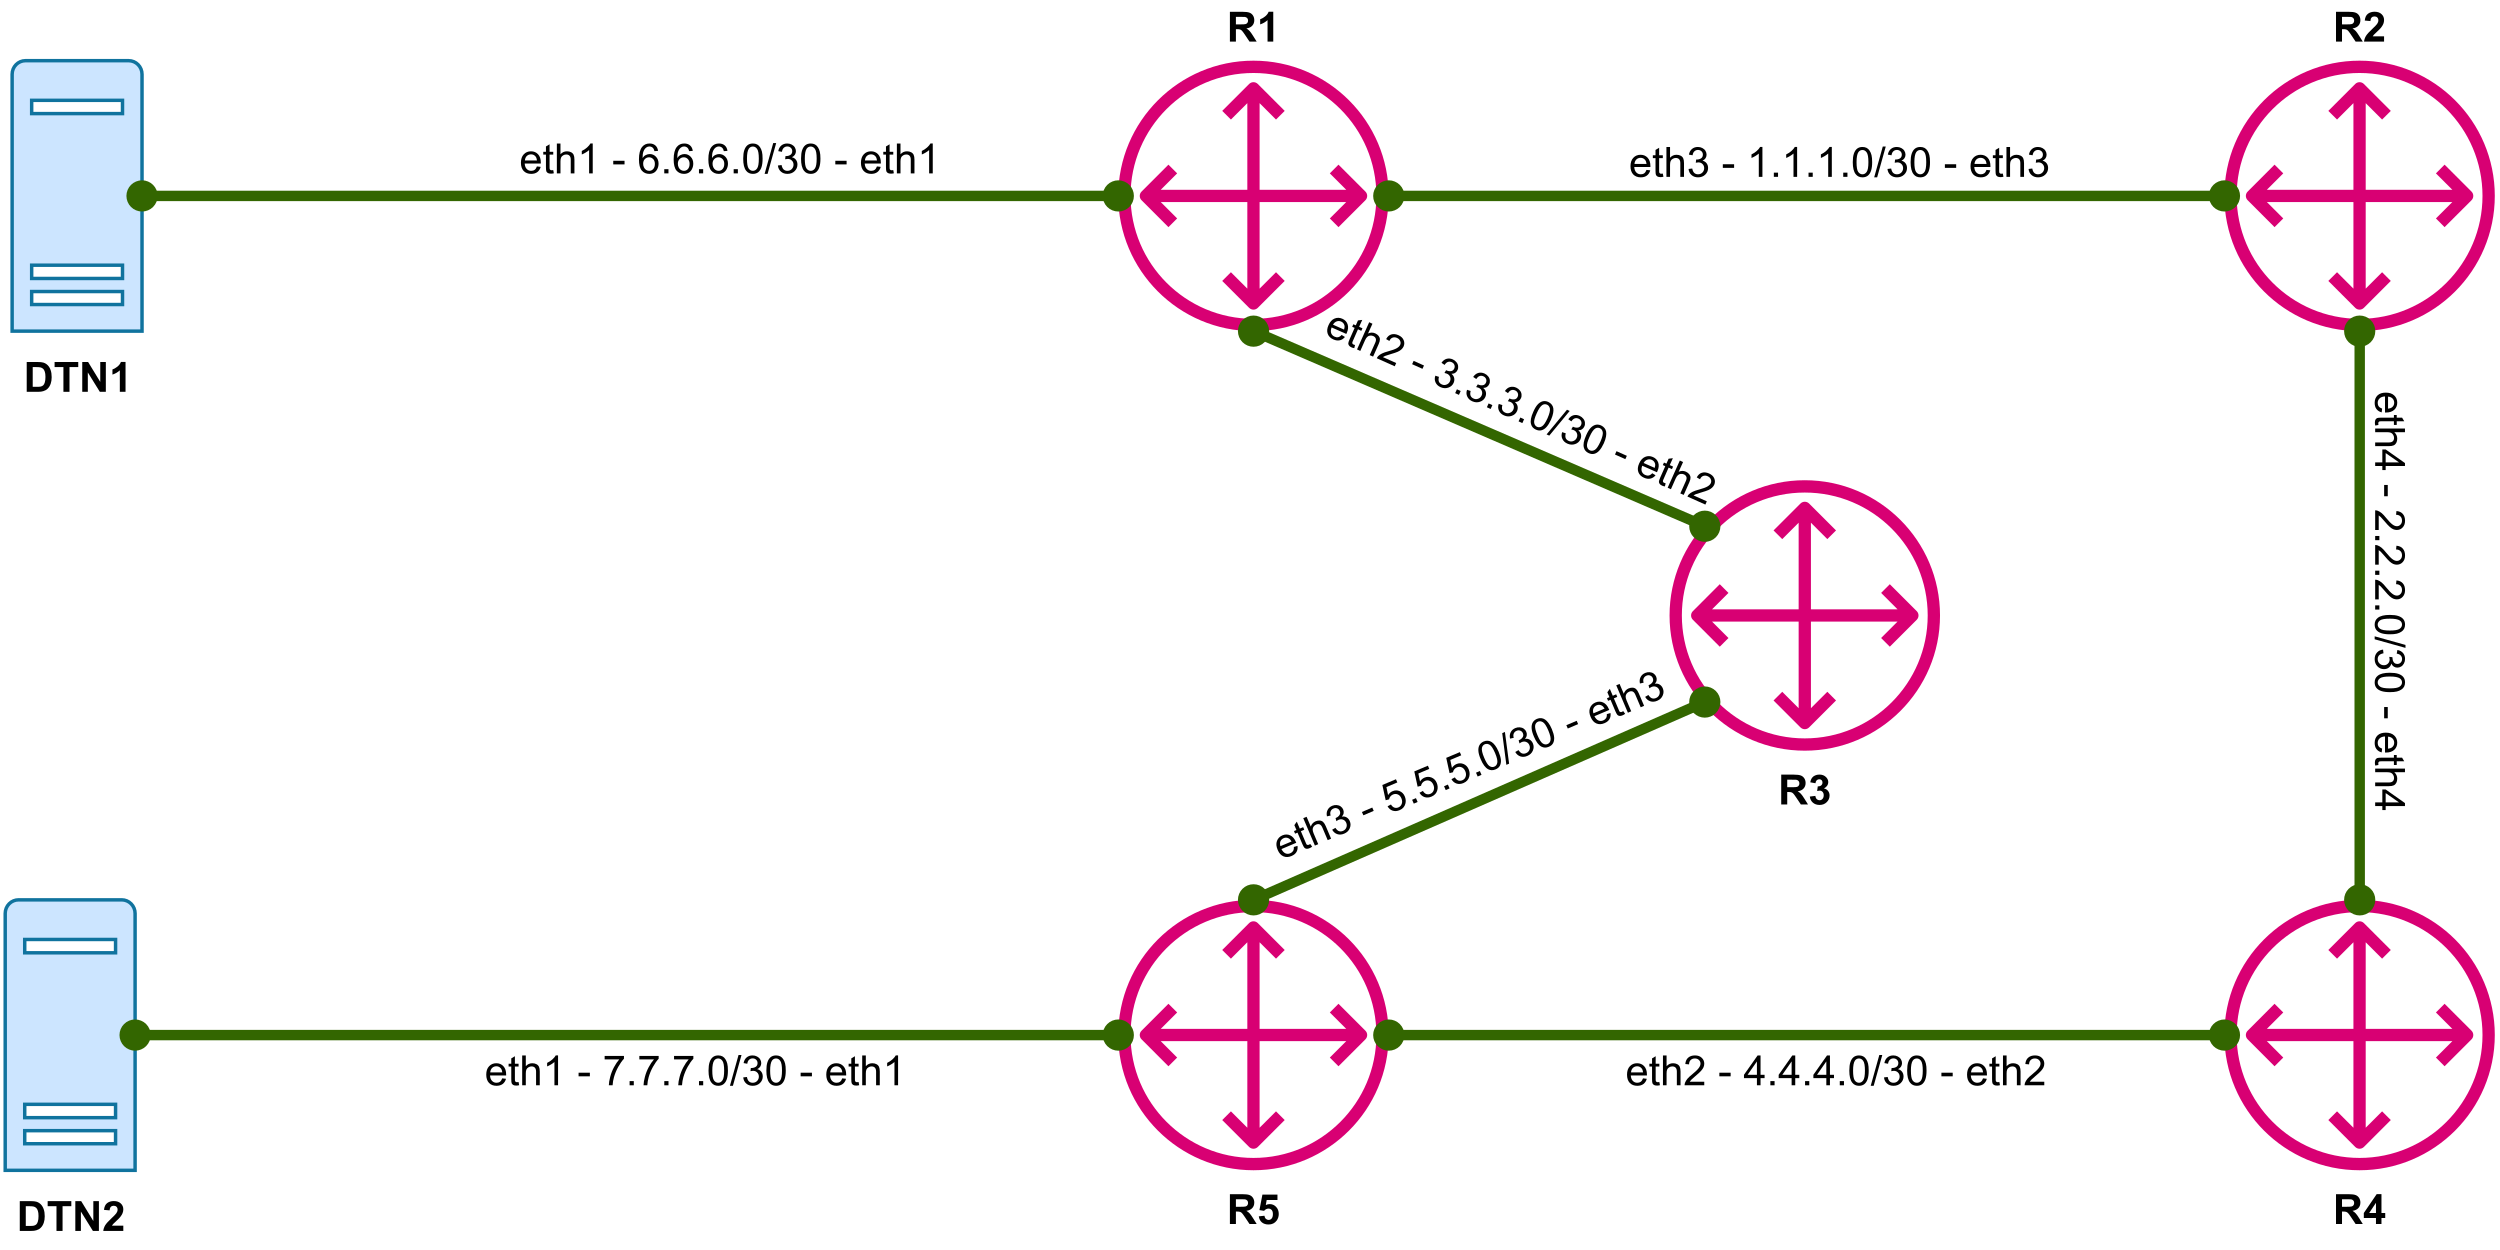 <?xml version="1.0" encoding="UTF-8" standalone="no"?>
<svg
   width="540pt"
   height="270pt"
   viewBox="0 0 540 270"
   version="1.1"
   id="svg621"
   xmlns:xlink="http://www.w3.org/1999/xlink"
   xmlns="http://www.w3.org/2000/svg"
   xmlns:svg="http://www.w3.org/2000/svg">
  <defs
     id="defs163">
    <g
       id="g161">
      <g
         id="glyph-0-0" />
      <g
         id="glyph-0-1">
        <path
           d="M 0.656 0 L 0.656 -6.438 L 3.391 -6.438 C 4.078 -6.438 4.578 -6.375 4.891 -6.25 C 5.203 -6.133 5.453 -5.93 5.641 -5.641 C 5.828 -5.348 5.922 -5.008 5.922 -4.625 C 5.922 -4.145 5.773 -3.75 5.484 -3.438 C 5.203 -3.125 4.781 -2.926 4.219 -2.844 C 4.5 -2.676 4.727 -2.492 4.906 -2.297 C 5.094 -2.098 5.344 -1.75 5.656 -1.25 L 6.438 0 L 4.891 0 L 3.953 -1.406 C 3.617 -1.906 3.391 -2.219 3.266 -2.344 C 3.141 -2.477 3.008 -2.566 2.875 -2.609 C 2.738 -2.66 2.52 -2.688 2.219 -2.688 L 1.953 -2.688 L 1.953 0 Z M 1.953 -3.719 L 2.922 -3.719 C 3.547 -3.719 3.93 -3.742 4.078 -3.797 C 4.234 -3.848 4.352 -3.938 4.438 -4.062 C 4.531 -4.188 4.578 -4.348 4.578 -4.547 C 4.578 -4.766 4.52 -4.938 4.406 -5.062 C 4.289 -5.195 4.129 -5.285 3.922 -5.328 C 3.816 -5.336 3.5 -5.344 2.969 -5.344 L 1.953 -5.344 Z M 1.953 -3.719 "
           id="path3" />
      </g>
      <g
         id="glyph-0-2">
        <path
           d="M 3.531 0 L 2.297 0 L 2.297 -4.641 C 1.848 -4.223 1.316 -3.914 0.703 -3.719 L 0.703 -4.828 C 1.023 -4.93 1.375 -5.129 1.75 -5.422 C 2.133 -5.723 2.395 -6.066 2.531 -6.453 L 3.531 -6.453 Z M 3.531 0 "
           id="path6" />
      </g>
      <g
         id="glyph-0-3">
        <path
           d="M 2.797 0 L 2.797 -1.297 L 0.172 -1.297 L 0.172 -2.375 L 2.953 -6.453 L 3.984 -6.453 L 3.984 -2.375 L 4.797 -2.375 L 4.797 -1.297 L 3.984 -1.297 L 3.984 0 Z M 2.797 -2.375 L 2.797 -4.578 L 1.328 -2.375 Z M 2.797 -2.375 "
           id="path9" />
      </g>
      <g
         id="glyph-0-4">
        <path
           d="M 4.547 -1.141 L 4.547 0 L 0.219 0 C 0.27 -0.438 0.41 -0.848 0.641 -1.234 C 0.879 -1.617 1.344 -2.129 2.031 -2.766 C 2.582 -3.285 2.922 -3.641 3.047 -3.828 C 3.223 -4.078 3.312 -4.328 3.312 -4.578 C 3.312 -4.859 3.234 -5.07 3.078 -5.219 C 2.93 -5.363 2.727 -5.438 2.469 -5.438 C 2.219 -5.438 2.016 -5.359 1.859 -5.203 C 1.703 -5.047 1.613 -4.789 1.594 -4.438 L 0.375 -4.547 C 0.445 -5.234 0.676 -5.723 1.062 -6.016 C 1.445 -6.305 1.926 -6.453 2.5 -6.453 C 3.133 -6.453 3.633 -6.281 4 -5.938 C 4.363 -5.602 4.547 -5.18 4.547 -4.672 C 4.547 -4.379 4.492 -4.102 4.391 -3.844 C 4.285 -3.582 4.117 -3.305 3.891 -3.016 C 3.742 -2.828 3.473 -2.551 3.078 -2.188 C 2.691 -1.832 2.445 -1.598 2.344 -1.484 C 2.238 -1.367 2.156 -1.254 2.094 -1.141 Z M 4.547 -1.141 "
           id="path12" />
      </g>
      <g
         id="glyph-0-5">
        <path
           d="M 0.656 -6.438 L 3.016 -6.438 C 3.555 -6.438 3.969 -6.395 4.25 -6.312 C 4.625 -6.195 4.945 -6 5.219 -5.719 C 5.488 -5.438 5.691 -5.086 5.828 -4.672 C 5.973 -4.266 6.047 -3.758 6.047 -3.156 C 6.047 -2.625 5.977 -2.164 5.844 -1.781 C 5.688 -1.312 5.457 -0.938 5.156 -0.656 C 4.926 -0.426 4.617 -0.254 4.234 -0.141 C 3.953 -0.047 3.57 0 3.094 0 L 0.656 0 Z M 1.953 -5.344 L 1.953 -1.078 L 2.922 -1.078 C 3.285 -1.078 3.547 -1.098 3.703 -1.141 C 3.91 -1.191 4.082 -1.281 4.219 -1.406 C 4.363 -1.531 4.477 -1.738 4.562 -2.031 C 4.656 -2.32 4.703 -2.719 4.703 -3.219 C 4.703 -3.707 4.656 -4.082 4.562 -4.344 C 4.477 -4.613 4.359 -4.82 4.203 -4.969 C 4.047 -5.125 3.844 -5.227 3.594 -5.281 C 3.414 -5.32 3.062 -5.344 2.531 -5.344 Z M 1.953 -5.344 "
           id="path15" />
      </g>
      <g
         id="glyph-0-6">
        <path
           d="M 2.094 0 L 2.094 -5.344 L 0.188 -5.344 L 0.188 -6.438 L 5.297 -6.438 L 5.297 -5.344 L 3.406 -5.344 L 3.406 0 Z M 2.094 0 "
           id="path18" />
      </g>
      <g
         id="glyph-0-7">
        <path
           d="M 0.672 0 L 0.672 -6.438 L 1.938 -6.438 L 4.562 -2.141 L 4.562 -6.438 L 5.766 -6.438 L 5.766 0 L 4.469 0 L 1.875 -4.188 L 1.875 0 Z M 0.672 0 "
           id="path21" />
      </g>
      <g
         id="glyph-0-8">
        <path
           d="M 0.406 -1.656 L 1.625 -1.781 C 1.664 -1.5 1.77 -1.273 1.938 -1.109 C 2.113 -0.953 2.312 -0.875 2.531 -0.875 C 2.789 -0.875 3.008 -0.977 3.188 -1.188 C 3.363 -1.395 3.453 -1.711 3.453 -2.141 C 3.453 -2.535 3.363 -2.832 3.188 -3.031 C 3.008 -3.227 2.781 -3.328 2.5 -3.328 C 2.145 -3.328 1.828 -3.164 1.547 -2.844 L 0.547 -3 L 1.188 -6.344 L 4.438 -6.344 L 4.438 -5.188 L 2.109 -5.188 L 1.922 -4.094 C 2.191 -4.227 2.473 -4.297 2.766 -4.297 C 3.305 -4.297 3.766 -4.098 4.141 -3.703 C 4.523 -3.305 4.719 -2.789 4.719 -2.156 C 4.719 -1.625 4.566 -1.148 4.266 -0.734 C 3.848 -0.172 3.266 0.109 2.516 0.109 C 1.922 0.109 1.438 -0.047 1.062 -0.359 C 0.695 -0.68 0.477 -1.113 0.406 -1.656 Z M 0.406 -1.656 "
           id="path24" />
      </g>
      <g
         id="glyph-0-9">
        <path
           d="M 0.344 -1.703 L 1.531 -1.844 C 1.57 -1.539 1.676 -1.305 1.844 -1.141 C 2.008 -0.984 2.207 -0.906 2.438 -0.906 C 2.695 -0.906 2.91 -1 3.078 -1.188 C 3.254 -1.383 3.344 -1.648 3.344 -1.984 C 3.344 -2.297 3.258 -2.539 3.094 -2.719 C 2.926 -2.895 2.723 -2.984 2.484 -2.984 C 2.328 -2.984 2.141 -2.957 1.922 -2.906 L 2.062 -3.906 C 2.395 -3.895 2.645 -3.969 2.812 -4.125 C 2.988 -4.281 3.078 -4.484 3.078 -4.734 C 3.078 -4.953 3.016 -5.125 2.891 -5.25 C 2.766 -5.375 2.594 -5.438 2.375 -5.438 C 2.164 -5.438 1.984 -5.363 1.828 -5.219 C 1.68 -5.07 1.594 -4.859 1.562 -4.578 L 0.438 -4.781 C 0.508 -5.164 0.625 -5.473 0.781 -5.703 C 0.945 -5.941 1.172 -6.125 1.453 -6.25 C 1.734 -6.383 2.051 -6.453 2.406 -6.453 C 3.02 -6.453 3.508 -6.258 3.875 -5.875 C 4.176 -5.562 4.328 -5.207 4.328 -4.812 C 4.328 -4.25 4.016 -3.797 3.391 -3.453 C 3.766 -3.379 4.062 -3.203 4.281 -2.922 C 4.5 -2.648 4.609 -2.32 4.609 -1.938 C 4.609 -1.363 4.398 -0.879 3.984 -0.484 C 3.578 -0.086 3.066 0.109 2.453 0.109 C 1.867 0.109 1.383 -0.055 1 -0.391 C 0.625 -0.723 0.406 -1.16 0.344 -1.703 Z M 0.344 -1.703 "
           id="path27" />
      </g>
      <g
         id="glyph-1-0" />
      <g
         id="glyph-1-1">
        <path
           d="M 3.781 -1.5 L 4.594 -1.406 C 4.469 -0.926 4.227 -0.551 3.875 -0.281 C 3.531 -0.02 3.086 0.109 2.547 0.109 C 1.867 0.109 1.328 -0.098 0.922 -0.516 C 0.523 -0.941 0.328 -1.535 0.328 -2.297 C 0.328 -3.078 0.531 -3.68 0.938 -4.109 C 1.344 -4.547 1.863 -4.766 2.5 -4.766 C 3.125 -4.766 3.633 -4.551 4.031 -4.125 C 4.426 -3.695 4.625 -3.102 4.625 -2.344 C 4.625 -2.289 4.625 -2.219 4.625 -2.125 L 1.141 -2.125 C 1.172 -1.613 1.316 -1.223 1.578 -0.953 C 1.836 -0.68 2.16 -0.547 2.547 -0.547 C 2.836 -0.547 3.086 -0.617 3.297 -0.766 C 3.504 -0.922 3.664 -1.164 3.781 -1.5 Z M 1.188 -2.781 L 3.797 -2.781 C 3.754 -3.164 3.648 -3.457 3.484 -3.656 C 3.234 -3.957 2.91 -4.109 2.516 -4.109 C 2.148 -4.109 1.844 -3.988 1.594 -3.75 C 1.352 -3.508 1.219 -3.188 1.188 -2.781 Z M 1.188 -2.781 "
           id="path31" />
      </g>
      <g
         id="glyph-1-2">
        <path
           d="M 2.312 -0.703 L 2.438 -0.016 C 2.207 0.035 2.004 0.062 1.828 0.062 C 1.547 0.062 1.328 0.02 1.172 -0.062 C 1.016 -0.156 0.898 -0.273 0.828 -0.422 C 0.766 -0.578 0.734 -0.891 0.734 -1.359 L 0.734 -4.047 L 0.156 -4.047 L 0.156 -4.656 L 0.734 -4.656 L 0.734 -5.812 L 1.516 -6.281 L 1.516 -4.656 L 2.312 -4.656 L 2.312 -4.047 L 1.516 -4.047 L 1.516 -1.328 C 1.516 -1.098 1.531 -0.953 1.562 -0.891 C 1.594 -0.828 1.641 -0.773 1.703 -0.734 C 1.766 -0.691 1.852 -0.672 1.969 -0.672 C 2.051 -0.672 2.164 -0.68 2.312 -0.703 Z M 2.312 -0.703 "
           id="path34" />
      </g>
      <g
         id="glyph-1-3">
        <path
           d="M 0.594 0 L 0.594 -6.438 L 1.375 -6.438 L 1.375 -4.125 C 1.75 -4.551 2.219 -4.766 2.781 -4.766 C 3.125 -4.766 3.422 -4.695 3.672 -4.562 C 3.93 -4.426 4.113 -4.238 4.219 -4 C 4.332 -3.758 4.391 -3.41 4.391 -2.953 L 4.391 0 L 3.594 0 L 3.594 -2.953 C 3.594 -3.348 3.504 -3.633 3.328 -3.812 C 3.16 -3.988 2.922 -4.078 2.609 -4.078 C 2.379 -4.078 2.16 -4.016 1.953 -3.891 C 1.742 -3.773 1.594 -3.613 1.5 -3.406 C 1.414 -3.195 1.375 -2.91 1.375 -2.547 L 1.375 0 Z M 0.594 0 "
           id="path37" />
      </g>
      <g
         id="glyph-1-4">
        <path
           d="M 0.375 -1.703 L 1.172 -1.797 C 1.254 -1.348 1.406 -1.023 1.625 -0.828 C 1.844 -0.641 2.109 -0.547 2.422 -0.547 C 2.797 -0.547 3.109 -0.672 3.359 -0.922 C 3.617 -1.18 3.75 -1.5 3.75 -1.875 C 3.75 -2.238 3.629 -2.535 3.391 -2.766 C 3.16 -3.004 2.859 -3.125 2.484 -3.125 C 2.336 -3.125 2.156 -3.098 1.938 -3.047 L 2.016 -3.734 C 2.066 -3.734 2.113 -3.734 2.156 -3.734 C 2.488 -3.734 2.789 -3.816 3.062 -3.984 C 3.332 -4.16 3.469 -4.43 3.469 -4.797 C 3.469 -5.086 3.367 -5.328 3.172 -5.516 C 2.973 -5.711 2.719 -5.812 2.406 -5.812 C 2.102 -5.812 1.848 -5.711 1.641 -5.516 C 1.43 -5.328 1.301 -5.039 1.25 -4.656 L 0.453 -4.797 C 0.547 -5.316 0.766 -5.723 1.109 -6.016 C 1.453 -6.305 1.879 -6.453 2.391 -6.453 C 2.742 -6.453 3.066 -6.375 3.359 -6.219 C 3.648 -6.07 3.875 -5.867 4.031 -5.609 C 4.188 -5.348 4.266 -5.07 4.266 -4.781 C 4.266 -4.508 4.191 -4.258 4.047 -4.031 C 3.898 -3.801 3.68 -3.617 3.391 -3.484 C 3.766 -3.398 4.055 -3.219 4.266 -2.938 C 4.484 -2.656 4.594 -2.312 4.594 -1.906 C 4.594 -1.344 4.383 -0.863 3.969 -0.469 C 3.562 -0.082 3.047 0.109 2.422 0.109 C 1.859 0.109 1.391 -0.055 1.016 -0.391 C 0.641 -0.723 0.426 -1.16 0.375 -1.703 Z M 0.375 -1.703 "
           id="path40" />
      </g>
      <g
         id="glyph-1-5" />
      <g
         id="glyph-1-6">
        <path
           d="M 0.281 -1.938 L 0.281 -2.719 L 2.719 -2.719 L 2.719 -1.938 Z M 0.281 -1.938 "
           id="path44" />
      </g>
      <g
         id="glyph-1-7">
        <path
           d="M 3.344 0 L 2.562 0 L 2.562 -5.031 C 2.363 -4.852 2.109 -4.672 1.797 -4.484 C 1.492 -4.305 1.223 -4.172 0.984 -4.078 L 0.984 -4.844 C 1.422 -5.051 1.801 -5.301 2.125 -5.594 C 2.457 -5.895 2.695 -6.18 2.844 -6.453 L 3.344 -6.453 Z M 3.344 0 "
           id="path47" />
      </g>
      <g
         id="glyph-1-8">
        <path
           d="M 0.812 0 L 0.812 -0.906 L 1.719 -0.906 L 1.719 0 Z M 0.812 0 "
           id="path50" />
      </g>
      <g
         id="glyph-1-9">
        <path
           d="M 0.375 -3.172 C 0.375 -3.93 0.453 -4.539 0.609 -5 C 0.766 -5.469 0.992 -5.828 1.297 -6.078 C 1.609 -6.328 2 -6.453 2.469 -6.453 C 2.812 -6.453 3.113 -6.383 3.375 -6.25 C 3.633 -6.113 3.848 -5.91 4.016 -5.641 C 4.191 -5.379 4.328 -5.062 4.422 -4.688 C 4.516 -4.312 4.562 -3.805 4.562 -3.172 C 4.562 -2.422 4.484 -1.812 4.328 -1.344 C 4.18 -0.883 3.953 -0.523 3.641 -0.266 C 3.328 -0.016 2.938 0.109 2.469 0.109 C 1.852 0.109 1.367 -0.113 1.016 -0.562 C 0.586 -1.094 0.375 -1.961 0.375 -3.172 Z M 1.188 -3.172 C 1.188 -2.117 1.305 -1.414 1.547 -1.062 C 1.797 -0.719 2.102 -0.547 2.469 -0.547 C 2.832 -0.547 3.133 -0.719 3.375 -1.062 C 3.625 -1.414 3.75 -2.117 3.75 -3.172 C 3.75 -4.234 3.625 -4.938 3.375 -5.281 C 3.133 -5.625 2.832 -5.797 2.469 -5.797 C 2.102 -5.797 1.812 -5.645 1.594 -5.344 C 1.32 -4.945 1.188 -4.223 1.188 -3.172 Z M 1.188 -3.172 "
           id="path53" />
      </g>
      <g
         id="glyph-1-10">
        <path
           d="M 0 0.109 L 1.859 -6.547 L 2.5 -6.547 L 0.641 0.109 Z M 0 0.109 "
           id="path56" />
      </g>
      <g
         id="glyph-1-11">
        <path
           d="M 4.516 -0.766 L 4.516 0 L 0.266 0 C 0.266 -0.188 0.297 -0.367 0.359 -0.547 C 0.473 -0.836 0.645 -1.125 0.875 -1.406 C 1.113 -1.688 1.461 -2.008 1.922 -2.375 C 2.617 -2.945 3.086 -3.398 3.328 -3.734 C 3.578 -4.066 3.703 -4.383 3.703 -4.688 C 3.703 -5 3.586 -5.258 3.359 -5.469 C 3.141 -5.688 2.848 -5.797 2.484 -5.797 C 2.109 -5.797 1.805 -5.68 1.578 -5.453 C 1.348 -5.234 1.234 -4.922 1.234 -4.516 L 0.422 -4.594 C 0.473 -5.195 0.68 -5.656 1.047 -5.969 C 1.41 -6.289 1.898 -6.453 2.516 -6.453 C 3.129 -6.453 3.613 -6.281 3.969 -5.938 C 4.332 -5.602 4.516 -5.18 4.516 -4.672 C 4.516 -4.41 4.461 -4.156 4.359 -3.906 C 4.254 -3.664 4.078 -3.406 3.828 -3.125 C 3.586 -2.852 3.18 -2.477 2.609 -2 C 2.141 -1.602 1.836 -1.332 1.703 -1.188 C 1.566 -1.039 1.457 -0.898 1.375 -0.766 Z M 4.516 -0.766 "
           id="path59" />
      </g>
      <g
         id="glyph-1-12">
        <path
           d="M 2.906 0 L 2.906 -1.547 L 0.109 -1.547 L 0.109 -2.266 L 3.047 -6.438 L 3.688 -6.438 L 3.688 -2.266 L 4.562 -2.266 L 4.562 -1.547 L 3.688 -1.547 L 3.688 0 Z M 2.906 -2.266 L 2.906 -5.156 L 0.891 -2.266 Z M 2.906 -2.266 "
           id="path62" />
      </g>
      <g
         id="glyph-1-13">
        <path
           d="M 4.469 -4.859 L 3.688 -4.797 C 3.613 -5.109 3.516 -5.332 3.391 -5.469 C 3.172 -5.695 2.906 -5.812 2.594 -5.812 C 2.344 -5.812 2.125 -5.738 1.938 -5.594 C 1.688 -5.414 1.488 -5.148 1.344 -4.797 C 1.195 -4.453 1.125 -3.957 1.125 -3.312 C 1.312 -3.602 1.539 -3.816 1.812 -3.953 C 2.094 -4.098 2.383 -4.172 2.688 -4.172 C 3.207 -4.172 3.648 -3.977 4.016 -3.594 C 4.391 -3.207 4.578 -2.707 4.578 -2.094 C 4.578 -1.688 4.488 -1.305 4.312 -0.953 C 4.145 -0.609 3.91 -0.344 3.609 -0.156 C 3.305 0.02 2.961 0.109 2.578 0.109 C 1.91 0.109 1.367 -0.129 0.953 -0.609 C 0.547 -1.098 0.344 -1.898 0.344 -3.016 C 0.344 -4.254 0.57 -5.156 1.031 -5.719 C 1.426 -6.207 1.961 -6.453 2.641 -6.453 C 3.148 -6.453 3.566 -6.312 3.891 -6.031 C 4.211 -5.75 4.406 -5.359 4.469 -4.859 Z M 1.25 -2.078 C 1.25 -1.805 1.305 -1.547 1.422 -1.297 C 1.535 -1.055 1.695 -0.867 1.906 -0.734 C 2.113 -0.609 2.332 -0.547 2.562 -0.547 C 2.895 -0.547 3.18 -0.676 3.422 -0.938 C 3.66 -1.207 3.781 -1.578 3.781 -2.047 C 3.781 -2.484 3.66 -2.828 3.422 -3.078 C 3.18 -3.336 2.883 -3.469 2.531 -3.469 C 2.164 -3.469 1.859 -3.336 1.609 -3.078 C 1.367 -2.828 1.25 -2.492 1.25 -2.078 Z M 1.25 -2.078 "
           id="path65" />
      </g>
      <g
         id="glyph-1-14">
        <path
           d="M 0.422 -5.594 L 0.422 -6.344 L 4.594 -6.344 L 4.594 -5.734 C 4.176 -5.297 3.766 -4.711 3.359 -3.984 C 2.961 -3.266 2.656 -2.523 2.438 -1.766 C 2.281 -1.223 2.18 -0.633 2.141 0 L 1.328 0 C 1.336 -0.508 1.438 -1.117 1.625 -1.828 C 1.812 -2.547 2.082 -3.238 2.438 -3.906 C 2.789 -4.57 3.172 -5.133 3.578 -5.594 Z M 0.422 -5.594 "
           id="path68" />
      </g>
      <g
         id="glyph-2-0" />
      <g
         id="glyph-2-1">
        <path
           d="M 1.5 3.781 L 1.406 4.594 C 0.926 4.469 0.551 4.227 0.281 3.875 C 0.02 3.531 -0.109 3.086 -0.109 2.547 C -0.109 1.867 0.098 1.328 0.516 0.922 C 0.941 0.523 1.535 0.328 2.297 0.328 C 3.078 0.328 3.68 0.531 4.109 0.938 C 4.547 1.344 4.766 1.863 4.766 2.5 C 4.766 3.125 4.551 3.633 4.125 4.031 C 3.695 4.426 3.102 4.625 2.344 4.625 C 2.289 4.625 2.219 4.625 2.125 4.625 L 2.125 1.141 C 1.613 1.172 1.223 1.316 0.953 1.578 C 0.68 1.836 0.547 2.16 0.547 2.547 C 0.547 2.836 0.617 3.086 0.766 3.297 C 0.922 3.504 1.164 3.664 1.5 3.781 Z M 2.781 1.188 L 2.781 3.797 C 3.164 3.754 3.457 3.648 3.656 3.484 C 3.957 3.234 4.109 2.91 4.109 2.516 C 4.109 2.148 3.988 1.844 3.75 1.594 C 3.508 1.352 3.188 1.219 2.781 1.188 Z M 2.781 1.188 "
           id="path72" />
      </g>
      <g
         id="glyph-2-2">
        <path
           d="M 0.703 2.312 L 0.016 2.438 C -0.035 2.207 -0.062 2.004 -0.062 1.828 C -0.062 1.547 -0.02 1.328 0.062 1.172 C 0.156 1.016 0.273 0.898 0.422 0.828 C 0.578 0.766 0.891 0.734 1.359 0.734 L 4.047 0.734 L 4.047 0.156 L 4.656 0.156 L 4.656 0.734 L 5.812 0.734 L 6.281 1.516 L 4.656 1.516 L 4.656 2.312 L 4.047 2.312 L 4.047 1.516 L 1.328 1.516 C 1.098 1.516 0.953 1.531 0.891 1.562 C 0.828 1.594 0.773 1.641 0.734 1.703 C 0.691 1.766 0.672 1.852 0.672 1.969 C 0.672 2.051 0.68 2.164 0.703 2.312 Z M 0.703 2.312 "
           id="path75" />
      </g>
      <g
         id="glyph-2-3">
        <path
           d="M 0 0.594 L 6.438 0.594 L 6.438 1.375 L 4.125 1.375 C 4.551 1.75 4.766 2.219 4.766 2.781 C 4.766 3.125 4.695 3.422 4.562 3.672 C 4.426 3.93 4.238 4.113 4 4.219 C 3.758 4.332 3.41 4.391 2.953 4.391 L 0 4.391 L 0 3.594 L 2.953 3.594 C 3.348 3.594 3.633 3.504 3.812 3.328 C 3.988 3.16 4.078 2.922 4.078 2.609 C 4.078 2.379 4.016 2.16 3.891 1.953 C 3.773 1.742 3.613 1.594 3.406 1.5 C 3.195 1.414 2.91 1.375 2.547 1.375 L 0 1.375 Z M 0 0.594 "
           id="path78" />
      </g>
      <g
         id="glyph-2-4">
        <path
           d="M 0 2.906 L 1.547 2.906 L 1.547 0.109 L 2.266 0.109 L 6.438 3.047 L 6.438 3.688 L 2.266 3.688 L 2.266 4.562 L 1.547 4.562 L 1.547 3.688 L 0 3.688 Z M 2.266 2.906 L 5.156 2.906 L 2.266 0.891 Z M 2.266 2.906 "
           id="path81" />
      </g>
      <g
         id="glyph-2-5" />
      <g
         id="glyph-2-6">
        <path
           d="M 1.938 0.281 L 2.719 0.281 L 2.719 2.719 L 1.938 2.719 Z M 1.938 0.281 "
           id="path85" />
      </g>
      <g
         id="glyph-2-7">
        <path
           d="M 0.766 4.516 L 0 4.516 L 0 0.266 C 0.188 0.266 0.367 0.297 0.547 0.359 C 0.836 0.473 1.125 0.645 1.406 0.875 C 1.688 1.113 2.008 1.461 2.375 1.922 C 2.945 2.617 3.398 3.086 3.734 3.328 C 4.066 3.578 4.383 3.703 4.688 3.703 C 5 3.703 5.258 3.586 5.469 3.359 C 5.688 3.141 5.797 2.848 5.797 2.484 C 5.797 2.109 5.68 1.805 5.453 1.578 C 5.234 1.348 4.922 1.234 4.516 1.234 L 4.594 0.422 C 5.195 0.473 5.656 0.68 5.969 1.047 C 6.289 1.41 6.453 1.898 6.453 2.516 C 6.453 3.129 6.281 3.613 5.938 3.969 C 5.602 4.332 5.18 4.516 4.672 4.516 C 4.41 4.516 4.156 4.461 3.906 4.359 C 3.664 4.254 3.406 4.078 3.125 3.828 C 2.852 3.586 2.477 3.18 2 2.609 C 1.602 2.141 1.332 1.836 1.188 1.703 C 1.039 1.566 0.898 1.457 0.766 1.375 Z M 0.766 4.516 "
           id="path88" />
      </g>
      <g
         id="glyph-2-8">
        <path
           d="M 0 0.812 L 0.906 0.812 L 0.906 1.719 L 0 1.719 Z M 0 0.812 "
           id="path91" />
      </g>
      <g
         id="glyph-2-9">
        <path
           d="M 3.172 0.375 C 3.93 0.375 4.539 0.453 5 0.609 C 5.469 0.766 5.828 0.992 6.078 1.297 C 6.328 1.609 6.453 2 6.453 2.469 C 6.453 2.812 6.383 3.113 6.25 3.375 C 6.113 3.633 5.91 3.848 5.641 4.016 C 5.379 4.191 5.062 4.328 4.688 4.422 C 4.312 4.516 3.805 4.562 3.172 4.562 C 2.422 4.562 1.812 4.484 1.344 4.328 C 0.883 4.18 0.523 3.953 0.266 3.641 C 0.016 3.328 -0.109 2.938 -0.109 2.469 C -0.109 1.852 0.113 1.367 0.562 1.016 C 1.094 0.586 1.961 0.375 3.172 0.375 Z M 3.172 1.188 C 2.117 1.188 1.414 1.305 1.062 1.547 C 0.719 1.797 0.547 2.102 0.547 2.469 C 0.547 2.832 0.719 3.133 1.062 3.375 C 1.414 3.625 2.117 3.75 3.172 3.75 C 4.234 3.75 4.938 3.625 5.281 3.375 C 5.625 3.133 5.797 2.832 5.797 2.469 C 5.797 2.102 5.645 1.812 5.344 1.594 C 4.945 1.32 4.223 1.188 3.172 1.188 Z M 3.172 1.188 "
           id="path94" />
      </g>
      <g
         id="glyph-2-10">
        <path
           d="M -0.109 0 L 6.547 1.859 L 6.547 2.5 L -0.109 0.641 Z M -0.109 0 "
           id="path97" />
      </g>
      <g
         id="glyph-2-11">
        <path
           d="M 1.703 0.375 L 1.797 1.172 C 1.348 1.254 1.023 1.406 0.828 1.625 C 0.641 1.844 0.547 2.109 0.547 2.422 C 0.547 2.797 0.672 3.109 0.922 3.359 C 1.18 3.617 1.5 3.75 1.875 3.75 C 2.238 3.75 2.535 3.629 2.766 3.391 C 3.004 3.16 3.125 2.859 3.125 2.484 C 3.125 2.336 3.098 2.156 3.047 1.938 L 3.734 2.016 C 3.734 2.066 3.734 2.113 3.734 2.156 C 3.734 2.488 3.816 2.789 3.984 3.062 C 4.16 3.332 4.43 3.469 4.797 3.469 C 5.086 3.469 5.328 3.367 5.516 3.172 C 5.711 2.973 5.812 2.719 5.812 2.406 C 5.812 2.102 5.711 1.848 5.516 1.641 C 5.328 1.43 5.039 1.301 4.656 1.25 L 4.797 0.453 C 5.316 0.547 5.723 0.766 6.016 1.109 C 6.305 1.453 6.453 1.879 6.453 2.391 C 6.453 2.742 6.375 3.066 6.219 3.359 C 6.07 3.648 5.867 3.875 5.609 4.031 C 5.348 4.188 5.07 4.266 4.781 4.266 C 4.508 4.266 4.258 4.191 4.031 4.047 C 3.801 3.898 3.617 3.68 3.484 3.391 C 3.398 3.766 3.219 4.055 2.938 4.266 C 2.656 4.484 2.312 4.594 1.906 4.594 C 1.344 4.594 0.863 4.383 0.469 3.969 C 0.082 3.562 -0.109 3.047 -0.109 2.422 C -0.109 1.859 0.055 1.391 0.391 1.016 C 0.723 0.641 1.16 0.426 1.703 0.375 Z M 1.703 0.375 "
           id="path100" />
      </g>
      <g
         id="glyph-3-0" />
      <g
         id="glyph-3-1">
        <path
           d="M 4.062 0.156 L 4.781 0.594 C 4.469 0.977 4.094 1.219 3.656 1.312 C 3.227 1.406 2.77 1.344 2.281 1.125 C 1.664 0.852 1.258 0.445 1.062 -0.094 C 0.863 -0.645 0.922 -1.266 1.234 -1.953 C 1.547 -2.672 1.973 -3.145 2.516 -3.375 C 3.066 -3.613 3.633 -3.602 4.219 -3.344 C 4.789 -3.094 5.172 -2.691 5.359 -2.141 C 5.547 -1.586 5.484 -0.961 5.172 -0.266 C 5.148 -0.211 5.117 -0.145 5.078 -0.062 L 1.906 -1.469 C 1.719 -0.988 1.688 -0.57 1.812 -0.219 C 1.945 0.125 2.191 0.375 2.547 0.531 C 2.805 0.656 3.062 0.691 3.312 0.641 C 3.57 0.586 3.82 0.426 4.062 0.156 Z M 2.203 -2.062 L 4.594 -1 C 4.707 -1.363 4.734 -1.672 4.672 -1.922 C 4.566 -2.297 4.332 -2.566 3.969 -2.734 C 3.633 -2.879 3.305 -2.891 2.984 -2.766 C 2.66 -2.648 2.398 -2.414 2.203 -2.062 Z M 2.203 -2.062 "
           id="path104" />
      </g>
      <g
         id="glyph-3-2">
        <path
           d="M 2.391 0.297 L 2.234 0.969 C 1.992 0.938 1.797 0.883 1.641 0.812 C 1.379 0.695 1.195 0.562 1.094 0.406 C 0.988 0.258 0.938 0.109 0.938 -0.047 C 0.938 -0.211 1.031 -0.508 1.219 -0.938 L 2.312 -3.406 L 1.781 -3.641 L 2.031 -4.188 L 2.562 -3.953 L 3.031 -5.016 L 3.953 -5.125 L 3.281 -3.641 L 4 -3.312 L 3.75 -2.766 L 3.031 -3.094 L 1.938 -0.609 C 1.844 -0.398 1.797 -0.258 1.797 -0.188 C 1.797 -0.113 1.812 -0.047 1.844 0.016 C 1.883 0.086 1.957 0.145 2.062 0.188 C 2.133 0.227 2.242 0.266 2.391 0.297 Z M 2.391 0.297 "
           id="path107" />
      </g>
      <g
         id="glyph-3-3">
        <path
           d="M 0.547 0.234 L 3.172 -5.641 L 3.875 -5.312 L 2.922 -3.203 C 3.441 -3.453 3.961 -3.461 4.484 -3.234 C 4.797 -3.086 5.039 -2.898 5.219 -2.672 C 5.395 -2.441 5.484 -2.195 5.484 -1.938 C 5.492 -1.676 5.406 -1.336 5.219 -0.922 L 4.016 1.781 L 3.281 1.469 L 4.484 -1.234 C 4.641 -1.586 4.676 -1.879 4.594 -2.109 C 4.508 -2.348 4.328 -2.531 4.047 -2.656 C 3.828 -2.75 3.598 -2.781 3.359 -2.75 C 3.129 -2.727 2.93 -2.641 2.766 -2.484 C 2.598 -2.336 2.438 -2.098 2.281 -1.766 L 1.25 0.562 Z M 0.547 0.234 "
           id="path110" />
      </g>
      <g
         id="glyph-3-4">
        <path
           d="M 4.438 1.141 L 4.125 1.844 L 0.25 0.109 C 0.32 -0.055 0.422 -0.211 0.547 -0.359 C 0.773 -0.578 1.051 -0.766 1.375 -0.922 C 1.707 -1.086 2.156 -1.242 2.719 -1.391 C 3.594 -1.629 4.207 -1.852 4.562 -2.062 C 4.926 -2.27 5.172 -2.508 5.297 -2.781 C 5.422 -3.062 5.422 -3.344 5.297 -3.625 C 5.18 -3.914 4.957 -4.133 4.625 -4.281 C 4.281 -4.438 3.957 -4.457 3.656 -4.344 C 3.352 -4.238 3.125 -4 2.969 -3.625 L 2.266 -4.031 C 2.547 -4.562 2.914 -4.895 3.375 -5.031 C 3.844 -5.176 4.359 -5.125 4.922 -4.875 C 5.484 -4.625 5.859 -4.27 6.047 -3.812 C 6.242 -3.352 6.238 -2.891 6.031 -2.422 C 5.914 -2.18 5.758 -1.973 5.562 -1.797 C 5.375 -1.617 5.113 -1.453 4.781 -1.297 C 4.445 -1.148 3.922 -0.973 3.203 -0.766 C 2.609 -0.586 2.219 -0.461 2.031 -0.391 C 1.852 -0.316 1.695 -0.234 1.562 -0.141 Z M 4.438 1.141 "
           id="path113" />
      </g>
      <g
         id="glyph-3-5" />
      <g
         id="glyph-3-6">
        <path
           d="M 1.031 -1.656 L 1.359 -2.375 L 3.594 -1.375 L 3.266 -0.656 Z M 1.031 -1.656 "
           id="path117" />
      </g>
      <g
         id="glyph-3-7">
        <path
           d="M 1.031 -1.406 L 1.812 -1.156 C 1.695 -0.719 1.695 -0.363 1.812 -0.094 C 1.938 0.164 2.145 0.359 2.438 0.484 C 2.77 0.641 3.102 0.648 3.438 0.516 C 3.781 0.391 4.031 0.156 4.188 -0.188 C 4.332 -0.52 4.344 -0.844 4.219 -1.156 C 4.102 -1.469 3.875 -1.695 3.531 -1.844 C 3.395 -1.906 3.219 -1.957 3 -2 L 3.359 -2.594 C 3.398 -2.562 3.441 -2.539 3.484 -2.531 C 3.785 -2.395 4.098 -2.348 4.422 -2.391 C 4.742 -2.441 4.977 -2.633 5.125 -2.969 C 5.238 -3.238 5.242 -3.5 5.141 -3.75 C 5.035 -4.008 4.844 -4.203 4.562 -4.328 C 4.281 -4.453 4.004 -4.469 3.734 -4.375 C 3.473 -4.281 3.238 -4.066 3.031 -3.734 L 2.359 -4.188 C 2.66 -4.633 3.023 -4.922 3.453 -5.047 C 3.891 -5.172 4.344 -5.129 4.812 -4.922 C 5.133 -4.773 5.395 -4.57 5.594 -4.312 C 5.801 -4.062 5.922 -3.785 5.953 -3.484 C 5.992 -3.18 5.953 -2.898 5.828 -2.641 C 5.723 -2.391 5.555 -2.188 5.328 -2.031 C 5.109 -1.883 4.836 -1.812 4.516 -1.812 C 4.816 -1.57 5.008 -1.281 5.094 -0.938 C 5.176 -0.594 5.141 -0.234 4.984 0.141 C 4.754 0.648 4.367 0.992 3.828 1.172 C 3.285 1.359 2.734 1.328 2.172 1.078 C 1.648 0.848 1.285 0.504 1.078 0.047 C 0.867 -0.398 0.852 -0.883 1.031 -1.406 Z M 1.031 -1.406 "
           id="path120" />
      </g>
      <g
         id="glyph-3-8">
        <path
           d="M 0.75 0.328 L 1.125 -0.5 L 1.938 -0.125 L 1.562 0.703 Z M 0.75 0.328 "
           id="path123" />
      </g>
      <g
         id="glyph-3-9">
        <path
           d="M 1.641 -2.734 C 1.941 -3.43 2.254 -3.957 2.578 -4.312 C 2.91 -4.676 3.27 -4.91 3.656 -5.016 C 4.039 -5.117 4.445 -5.078 4.875 -4.891 C 5.188 -4.742 5.43 -4.555 5.609 -4.328 C 5.797 -4.109 5.914 -3.844 5.969 -3.531 C 6.02 -3.219 6.008 -2.867 5.938 -2.484 C 5.875 -2.098 5.719 -1.613 5.469 -1.031 C 5.156 -0.352 4.832 0.164 4.5 0.531 C 4.176 0.895 3.816 1.129 3.422 1.234 C 3.035 1.336 2.629 1.289 2.203 1.094 C 1.641 0.844 1.289 0.441 1.156 -0.109 C 0.977 -0.754 1.141 -1.629 1.641 -2.734 Z M 2.375 -2.406 C 1.938 -1.445 1.758 -0.758 1.844 -0.344 C 1.926 0.07 2.133 0.352 2.469 0.5 C 2.801 0.645 3.148 0.609 3.516 0.391 C 3.879 0.18 4.281 -0.398 4.719 -1.359 C 5.145 -2.336 5.316 -3.035 5.234 -3.453 C 5.148 -3.867 4.941 -4.148 4.609 -4.297 C 4.273 -4.441 3.945 -4.422 3.625 -4.234 C 3.219 -3.984 2.801 -3.375 2.375 -2.406 Z M 2.375 -2.406 "
           id="path126" />
      </g>
      <g
         id="glyph-3-10">
        <path
           d="M -0.047 0.094 L 4.359 -5.234 L 4.938 -4.969 L 0.531 0.359 Z M -0.047 0.094 "
           id="path129" />
      </g>
      <g
         id="glyph-4-0" />
      <g
         id="glyph-4-1">
        <path
           d="M 2.891 -2.859 L 3.688 -3.094 C 3.758 -2.602 3.688 -2.164 3.469 -1.781 C 3.25 -1.406 2.891 -1.113 2.391 -0.906 C 1.766 -0.633 1.18 -0.613 0.641 -0.844 C 0.109 -1.07 -0.301 -1.535 -0.594 -2.234 C -0.906 -2.953 -0.957 -3.594 -0.75 -4.156 C -0.539 -4.719 -0.145 -5.125 0.438 -5.375 C 1.02 -5.613 1.57 -5.613 2.094 -5.375 C 2.625 -5.133 3.035 -4.664 3.328 -3.969 C 3.348 -3.914 3.379 -3.848 3.422 -3.766 L 0.219 -2.406 C 0.445 -1.945 0.734 -1.641 1.078 -1.484 C 1.422 -1.336 1.77 -1.344 2.125 -1.5 C 2.395 -1.613 2.598 -1.781 2.734 -2 C 2.867 -2.219 2.922 -2.504 2.891 -2.859 Z M 0 -3.031 L 2.406 -4.047 C 2.219 -4.379 2.008 -4.602 1.781 -4.719 C 1.426 -4.906 1.066 -4.922 0.703 -4.766 C 0.367 -4.617 0.133 -4.391 0 -4.078 C -0.125 -3.766 -0.125 -3.414 0 -3.031 Z M 0 -3.031 "
           id="path133" />
      </g>
      <g
         id="glyph-4-2">
        <path
           d="M 1.844 -1.547 L 2.25 -0.969 C 2.051 -0.82 1.875 -0.719 1.719 -0.656 C 1.457 -0.539 1.234 -0.492 1.047 -0.516 C 0.867 -0.535 0.719 -0.602 0.594 -0.719 C 0.477 -0.832 0.328 -1.102 0.141 -1.531 L -0.906 -4 L -1.438 -3.781 L -1.672 -4.344 L -1.141 -4.562 L -1.594 -5.625 L -1.062 -6.375 L -0.422 -4.875 L 0.312 -5.188 L 0.547 -4.625 L -0.188 -4.312 L 0.875 -1.812 C 0.957 -1.602 1.023 -1.473 1.078 -1.422 C 1.141 -1.379 1.207 -1.352 1.281 -1.344 C 1.352 -1.332 1.441 -1.348 1.547 -1.391 C 1.617 -1.422 1.719 -1.473 1.844 -1.547 Z M 1.844 -1.547 "
           id="path136" />
      </g>
      <g
         id="glyph-4-3">
        <path
           d="M 0.547 -0.234 L -1.969 -6.156 L -1.25 -6.453 L -0.344 -4.328 C -0.164 -4.867 0.18 -5.254 0.703 -5.484 C 1.016 -5.609 1.312 -5.66 1.594 -5.641 C 1.883 -5.617 2.129 -5.516 2.328 -5.328 C 2.523 -5.148 2.711 -4.852 2.891 -4.438 L 4.047 -1.719 L 3.312 -1.406 L 2.156 -4.125 C 2 -4.488 1.805 -4.719 1.578 -4.812 C 1.348 -4.906 1.094 -4.891 0.812 -4.766 C 0.594 -4.68 0.41 -4.539 0.266 -4.344 C 0.129 -4.156 0.062 -3.945 0.062 -3.719 C 0.062 -3.488 0.129 -3.207 0.266 -2.875 L 1.266 -0.531 Z M 0.547 -0.234 "
           id="path139" />
      </g>
      <g
         id="glyph-4-4">
        <path
           d="M -0.328 -1.703 L 0.375 -2.109 C 0.625 -1.723 0.883 -1.484 1.156 -1.391 C 1.438 -1.305 1.723 -1.328 2.016 -1.453 C 2.359 -1.598 2.598 -1.836 2.734 -2.172 C 2.867 -2.504 2.863 -2.844 2.719 -3.188 C 2.57 -3.531 2.344 -3.758 2.031 -3.875 C 1.727 -4 1.406 -3.988 1.062 -3.844 C 0.926 -3.789 0.77 -3.691 0.594 -3.547 L 0.406 -4.219 C 0.445 -4.238 0.488 -4.258 0.531 -4.281 C 0.832 -4.406 1.07 -4.598 1.25 -4.859 C 1.438 -5.129 1.457 -5.438 1.312 -5.781 C 1.195 -6.039 1.008 -6.219 0.75 -6.312 C 0.5 -6.414 0.234 -6.406 -0.047 -6.281 C -0.328 -6.164 -0.523 -5.977 -0.641 -5.719 C -0.766 -5.457 -0.77 -5.141 -0.656 -4.766 L -1.453 -4.594 C -1.566 -5.113 -1.52 -5.57 -1.312 -5.969 C -1.113 -6.375 -0.781 -6.676 -0.312 -6.875 C 0.008 -7.008 0.332 -7.062 0.656 -7.031 C 0.988 -7.008 1.273 -6.91 1.516 -6.734 C 1.766 -6.555 1.941 -6.336 2.047 -6.078 C 2.16 -5.828 2.195 -5.566 2.156 -5.297 C 2.113 -5.023 1.984 -4.77 1.766 -4.531 C 2.141 -4.602 2.477 -4.551 2.781 -4.375 C 3.094 -4.195 3.328 -3.922 3.484 -3.547 C 3.703 -3.035 3.695 -2.52 3.469 -2 C 3.25 -1.477 2.852 -1.098 2.281 -0.859 C 1.758 -0.629 1.258 -0.594 0.781 -0.75 C 0.312 -0.906 -0.055 -1.223 -0.328 -1.703 Z M -0.328 -1.703 "
           id="path142" />
      </g>
      <g
         id="glyph-4-5" />
      <g
         id="glyph-4-6">
        <path
           d="M -0.484 -1.891 L -0.797 -2.609 L 1.438 -3.562 L 1.75 -2.844 Z M -0.484 -1.891 "
           id="path146" />
      </g>
      <g
         id="glyph-4-7">
        <path
           d="M -0.312 -1.688 L 0.422 -2.078 C 0.629 -1.734 0.875 -1.508 1.156 -1.406 C 1.445 -1.312 1.738 -1.328 2.031 -1.453 C 2.383 -1.598 2.625 -1.852 2.75 -2.219 C 2.883 -2.594 2.859 -2.992 2.672 -3.422 C 2.492 -3.836 2.238 -4.113 1.906 -4.25 C 1.57 -4.395 1.219 -4.391 0.844 -4.234 C 0.613 -4.129 0.426 -3.984 0.281 -3.797 C 0.145 -3.617 0.055 -3.414 0.016 -3.188 L -0.719 -3 L -1.438 -6.297 L 1.5 -7.531 L 1.797 -6.844 L -0.562 -5.844 L -0.203 -4.109 C 0.047 -4.504 0.367 -4.785 0.766 -4.953 C 1.273 -5.172 1.785 -5.176 2.297 -4.969 C 2.805 -4.758 3.176 -4.379 3.406 -3.828 C 3.633 -3.285 3.676 -2.754 3.531 -2.234 C 3.363 -1.598 2.953 -1.141 2.297 -0.859 C 1.754 -0.629 1.25 -0.594 0.781 -0.75 C 0.312 -0.906 -0.051 -1.219 -0.312 -1.688 Z M -0.312 -1.688 "
           id="path149" />
      </g>
      <g
         id="glyph-4-8">
        <path
           d="M 0.75 -0.312 L 0.391 -1.141 L 1.219 -1.5 L 1.578 -0.672 Z M 0.75 -0.312 "
           id="path152" />
      </g>
      <g
         id="glyph-4-9">
        <path
           d="M -0.891 -3.062 C -1.191 -3.758 -1.359 -4.352 -1.391 -4.844 C -1.43 -5.332 -1.359 -5.75 -1.172 -6.094 C -0.984 -6.445 -0.676 -6.719 -0.25 -6.906 C 0.07 -7.039 0.379 -7.094 0.672 -7.062 C 0.961 -7.039 1.238 -6.941 1.5 -6.766 C 1.758 -6.586 2.004 -6.344 2.234 -6.031 C 2.473 -5.727 2.719 -5.285 2.969 -4.703 C 3.258 -4.016 3.426 -3.426 3.469 -2.938 C 3.508 -2.457 3.438 -2.035 3.25 -1.672 C 3.062 -1.316 2.75 -1.051 2.312 -0.875 C 1.75 -0.633 1.219 -0.645 0.719 -0.906 C 0.113 -1.227 -0.422 -1.945 -0.891 -3.062 Z M -0.141 -3.391 C 0.266 -2.422 0.645 -1.82 1 -1.594 C 1.363 -1.363 1.711 -1.32 2.047 -1.469 C 2.391 -1.602 2.602 -1.879 2.688 -2.297 C 2.781 -2.723 2.625 -3.422 2.219 -4.391 C 1.801 -5.367 1.41 -5.969 1.047 -6.188 C 0.691 -6.406 0.344 -6.445 0 -6.312 C -0.332 -6.164 -0.539 -5.91 -0.625 -5.547 C -0.719 -5.078 -0.555 -4.359 -0.141 -3.391 Z M -0.141 -3.391 "
           id="path155" />
      </g>
      <g
         id="glyph-4-10">
        <path
           d="M 0.047 0.094 L -0.844 -6.75 L -0.266 -7.016 L 0.641 -0.156 Z M 0.047 0.094 "
           id="path158" />
      </g>
    </g>
  </defs>
  <path
     fill-rule="nonzero"
     fill="rgb(84.709%, 0%, 45.099%)"
     fill-opacity="1"
     d="M 294.926 43.254 L 289.113 49.062 L 287.242 47.184 L 290.785 43.641 L 272.074 43.641 L 272.074 62.344 L 275.617 58.801 L 277.496 60.68 L 271.684 66.492 C 271.43 66.746 271.086 66.883 270.75 66.883 C 270.41 66.883 270.066 66.746 269.812 66.492 L 264 60.68 L 265.879 58.801 L 269.422 62.344 L 269.422 43.641 L 250.723 43.641 L 254.266 47.184 L 252.383 49.062 L 246.578 43.254 C 246.055 42.734 246.055 41.898 246.578 41.379 L 252.383 35.566 L 254.266 37.449 L 250.723 40.992 L 269.422 40.992 L 269.422 22.281 L 265.879 25.824 L 264 23.953 L 269.812 18.141 C 270.328 17.621 271.168 17.621 271.684 18.141 L 277.496 23.953 L 275.617 25.824 L 272.074 22.281 L 272.074 40.992 L 290.785 40.992 L 287.242 37.449 L 289.113 35.566 L 294.926 41.379 C 295.441 41.898 295.441 42.734 294.926 43.254 M 270.75 68.867 C 256.105 68.867 244.199 56.957 244.199 42.316 C 244.199 27.676 256.105 15.766 270.75 15.766 C 285.391 15.766 297.301 27.676 297.301 42.316 C 297.301 56.957 285.391 68.867 270.75 68.867 M 270.75 13.105 C 254.645 13.105 241.539 26.215 241.539 42.316 C 241.539 58.418 254.645 71.527 270.75 71.527 C 286.852 71.527 299.957 58.418 299.957 42.316 C 299.957 26.215 286.852 13.105 270.75 13.105 "
     id="path165" />
  <g
     fill="#000000"
     fill-opacity="1"
     id="g171">
    <use
       xlink:href="#glyph-0-1"
       x="265.003"
       y="8.988"
       id="use167" />
    <use
       xlink:href="#glyph-0-2"
       x="271.493"
       y="8.988"
       id="use169" />
  </g>
  <path
     fill-rule="nonzero"
     fill="rgb(84.709%, 0%, 45.099%)"
     fill-opacity="1"
     d="M 533.844 224.5 L 528.031 230.312 L 526.16 228.434 L 529.703 224.891 L 510.992 224.891 L 510.992 243.59 L 514.535 240.051 L 516.414 241.93 L 510.602 247.742 C 510.348 247.996 510.004 248.129 509.668 248.129 C 509.328 248.129 508.984 247.996 508.73 247.742 L 502.918 241.93 L 504.801 240.051 L 508.34 243.59 L 508.34 224.891 L 489.641 224.891 L 493.184 228.434 L 491.301 230.312 L 485.5 224.5 C 484.973 223.984 484.973 223.145 485.5 222.629 L 491.301 216.816 L 493.184 218.695 L 489.641 222.238 L 508.34 222.238 L 508.34 203.531 L 504.801 207.074 L 502.918 205.199 L 508.73 199.387 C 509.246 198.871 510.086 198.871 510.602 199.387 L 516.414 205.199 L 514.535 207.074 L 510.992 203.531 L 510.992 222.238 L 529.703 222.238 L 526.16 218.695 L 528.031 216.816 L 533.844 222.629 C 534.359 223.145 534.359 223.984 533.844 224.5 M 509.668 250.113 C 495.023 250.113 483.117 238.207 483.117 223.566 C 483.117 208.922 495.023 197.016 509.668 197.016 C 524.309 197.016 536.219 208.922 536.219 223.566 C 536.219 238.207 524.309 250.113 509.668 250.113 M 509.668 194.355 C 493.562 194.355 480.457 207.461 480.457 223.566 C 480.457 239.668 493.562 252.773 509.668 252.773 C 525.77 252.773 538.875 239.668 538.875 223.566 C 538.875 207.461 525.77 194.355 509.668 194.355 "
     id="path173" />
  <g
     fill="#000000"
     fill-opacity="1"
     id="g179">
    <use
       xlink:href="#glyph-0-1"
       x="503.921"
       y="264.383"
       id="use175" />
    <use
       xlink:href="#glyph-0-3"
       x="510.412"
       y="264.383"
       id="use177" />
  </g>
  <path
     fill-rule="nonzero"
     fill="rgb(84.709%, 0%, 45.099%)"
     fill-opacity="1"
     d="M 533.844 43.254 L 528.031 49.062 L 526.16 47.184 L 529.703 43.641 L 510.992 43.641 L 510.992 62.344 L 514.535 58.801 L 516.414 60.68 L 510.602 66.492 C 510.348 66.746 510.004 66.883 509.668 66.883 C 509.328 66.883 508.984 66.746 508.73 66.492 L 502.918 60.68 L 504.801 58.801 L 508.34 62.344 L 508.34 43.641 L 489.641 43.641 L 493.184 47.184 L 491.301 49.062 L 485.5 43.254 C 484.973 42.734 484.973 41.898 485.5 41.379 L 491.301 35.566 L 493.184 37.449 L 489.641 40.992 L 508.34 40.992 L 508.34 22.281 L 504.801 25.824 L 502.918 23.953 L 508.73 18.141 C 509.246 17.621 510.086 17.621 510.602 18.141 L 516.414 23.953 L 514.535 25.824 L 510.992 22.281 L 510.992 40.992 L 529.703 40.992 L 526.16 37.449 L 528.031 35.566 L 533.844 41.379 C 534.359 41.898 534.359 42.734 533.844 43.254 M 509.668 68.867 C 495.023 68.867 483.117 56.957 483.117 42.316 C 483.117 27.676 495.023 15.766 509.668 15.766 C 524.309 15.766 536.219 27.676 536.219 42.316 C 536.219 56.957 524.309 68.867 509.668 68.867 M 509.668 13.105 C 493.562 13.105 480.457 26.215 480.457 42.316 C 480.457 58.418 493.562 71.527 509.668 71.527 C 525.77 71.527 538.875 58.418 538.875 42.316 C 538.875 26.215 525.77 13.105 509.668 13.105 "
     id="path181" />
  <g
     fill="#000000"
     fill-opacity="1"
     id="g187">
    <use
       xlink:href="#glyph-0-1"
       x="503.921"
       y="8.988"
       id="use183" />
    <use
       xlink:href="#glyph-0-4"
       x="510.412"
       y="8.988"
       id="use185" />
  </g>
  <path
     fill-rule="nonzero"
     fill="rgb(79.999%, 89.799%, 100%)"
     fill-opacity="1"
     stroke-width="1"
     stroke-linecap="butt"
     stroke-linejoin="miter"
     stroke="rgb(6.27%, 45.099%, 61.96%)"
     stroke-opacity="1"
     stroke-miterlimit="10"
     d="M 3 95.002 L 3 20.92 C 3 18.751 4.731 16.998 6.849 16.998 L 36.609 16.998 C 38.731 16.998 40.458 18.751 40.458 20.92 L 40.458 95.002 Z M 8.632 87.33 L 34.83 87.33 L 34.83 83.57 L 8.632 83.57 Z M 34.83 79.809 L 34.83 75.971 L 8.632 75.971 L 8.632 79.809 Z M 8.632 32.269 L 34.83 32.269 L 34.83 28.431 L 8.632 28.431 Z M 8.632 32.269 "
     transform="matrix(0.749, 0, 0, 0.749, 0.374, 0.374)"
     id="path189" />
  <g
     fill="#000000"
     fill-opacity="1"
     id="g199">
    <use
       xlink:href="#glyph-0-5"
       x="5.114"
       y="84.632"
       id="use191" />
    <use
       xlink:href="#glyph-0-6"
       x="11.604"
       y="84.632"
       id="use193" />
    <use
       xlink:href="#glyph-0-7"
       x="17.094"
       y="84.632"
       id="use195" />
    <use
       xlink:href="#glyph-0-2"
       x="23.585"
       y="84.632"
       id="use197" />
  </g>
  <path
     fill-rule="nonzero"
     fill="rgb(79.999%, 89.799%, 100%)"
     fill-opacity="1"
     stroke-width="1"
     stroke-linecap="butt"
     stroke-linejoin="miter"
     stroke="rgb(6.27%, 45.099%, 61.96%)"
     stroke-opacity="1"
     stroke-miterlimit="10"
     d="M 1.002 336.999 L 1.002 262.917 C 1.002 261.88 1.409 260.878 2.129 260.148 C 2.848 259.413 3.829 259.001 4.851 259.001 L 34.611 259.001 C 35.628 259.001 36.609 259.413 37.329 260.148 C 38.048 260.878 38.46 261.88 38.46 262.917 L 38.46 336.999 Z M 6.63 329.332 L 32.827 329.332 L 32.827 325.572 L 6.63 325.572 Z M 32.827 321.812 L 32.827 317.968 L 6.63 317.968 L 6.63 321.812 Z M 6.63 274.272 L 32.827 274.272 L 32.827 270.428 L 6.63 270.428 Z M 6.63 274.272 "
     transform="matrix(0.749, 0, 0, 0.749, 0.374, 0.374)"
     id="path201" />
  <g
     fill="#000000"
     fill-opacity="1"
     id="g211">
    <use
       xlink:href="#glyph-0-5"
       x="3.616"
       y="265.881"
       id="use203" />
    <use
       xlink:href="#glyph-0-6"
       x="10.107"
       y="265.881"
       id="use205" />
    <use
       xlink:href="#glyph-0-7"
       x="15.597"
       y="265.881"
       id="use207" />
    <use
       xlink:href="#glyph-0-4"
       x="22.087"
       y="265.881"
       id="use209" />
  </g>
  <path
     fill-rule="nonzero"
     fill="rgb(84.709%, 0%, 45.099%)"
     fill-opacity="1"
     d="M 294.926 224.5 L 289.113 230.312 L 287.242 228.434 L 290.785 224.891 L 272.074 224.891 L 272.074 243.59 L 275.617 240.051 L 277.496 241.93 L 271.684 247.742 C 271.43 247.996 271.086 248.129 270.75 248.129 C 270.41 248.129 270.066 247.996 269.812 247.742 L 264 241.93 L 265.879 240.051 L 269.422 243.59 L 269.422 224.891 L 250.723 224.891 L 254.266 228.434 L 252.383 230.312 L 246.578 224.5 C 246.055 223.984 246.055 223.145 246.578 222.629 L 252.383 216.816 L 254.266 218.695 L 250.723 222.238 L 269.422 222.238 L 269.422 203.531 L 265.879 207.074 L 264 205.199 L 269.812 199.387 C 270.328 198.871 271.168 198.871 271.684 199.387 L 277.496 205.199 L 275.617 207.074 L 272.074 203.531 L 272.074 222.238 L 290.785 222.238 L 287.242 218.695 L 289.113 216.816 L 294.926 222.629 C 295.441 223.145 295.441 223.984 294.926 224.5 M 270.75 250.113 C 256.105 250.113 244.199 238.207 244.199 223.566 C 244.199 208.922 256.105 197.016 270.75 197.016 C 285.391 197.016 297.301 208.922 297.301 223.566 C 297.301 238.207 285.391 250.113 270.75 250.113 M 270.75 194.355 C 254.645 194.355 241.539 207.461 241.539 223.566 C 241.539 239.668 254.645 252.773 270.75 252.773 C 286.852 252.773 299.957 239.668 299.957 223.566 C 299.957 207.461 286.852 194.355 270.75 194.355 "
     id="path213" />
  <g
     fill="#000000"
     fill-opacity="1"
     id="g219">
    <use
       xlink:href="#glyph-0-1"
       x="265.003"
       y="264.383"
       id="use215" />
    <use
       xlink:href="#glyph-0-8"
       x="271.493"
       y="264.383"
       id="use217" />
  </g>
  <path
     fill="none"
     stroke-width="3"
     stroke-linecap="butt"
     stroke-linejoin="miter"
     stroke="rgb(20%, 39.999%, 0%)"
     stroke-opacity="1"
     stroke-miterlimit="10"
     d="M 638 56 L 403.002 56 "
     transform="matrix(0.749, 0, 0, 0.749, 0.374, 0.374)"
     id="path221" />
  <path
     fill-rule="nonzero"
     fill="rgb(20%, 39.999%, 0%)"
     fill-opacity="1"
     stroke-width="3"
     stroke-linecap="butt"
     stroke-linejoin="miter"
     stroke="rgb(20%, 39.999%, 0%)"
     stroke-opacity="1"
     stroke-miterlimit="4"
     d="M 643.998 56 C 643.998 56.397 643.925 56.783 643.774 57.148 C 643.617 57.518 643.404 57.841 643.122 58.123 C 642.84 58.405 642.517 58.618 642.147 58.77 C 641.782 58.926 641.396 58.999 640.999 58.999 C 640.603 58.999 640.217 58.926 639.852 58.77 C 639.487 58.618 639.158 58.405 638.876 58.123 C 638.595 57.841 638.381 57.518 638.23 57.148 C 638.078 56.783 638 56.397 638 56 C 638 55.604 638.078 55.218 638.23 54.853 C 638.381 54.483 638.595 54.159 638.876 53.878 C 639.158 53.596 639.487 53.382 639.852 53.231 C 640.217 53.074 640.603 53.001 640.999 53.001 C 641.396 53.001 641.782 53.074 642.147 53.231 C 642.517 53.382 642.84 53.596 643.122 53.878 C 643.404 54.159 643.617 54.483 643.774 54.853 C 643.925 55.218 643.998 55.604 643.998 56 Z M 643.998 56 "
     transform="matrix(0.749, 0, 0, 0.749, 0.374, 0.374)"
     id="path223" />
  <path
     fill-rule="nonzero"
     fill="rgb(20%, 39.999%, 0%)"
     fill-opacity="1"
     stroke-width="3"
     stroke-linecap="butt"
     stroke-linejoin="miter"
     stroke="rgb(20%, 39.999%, 0%)"
     stroke-opacity="1"
     stroke-miterlimit="4"
     d="M 403.002 56 C 403.002 56.397 402.924 56.783 402.773 57.148 C 402.622 57.518 402.403 57.841 402.121 58.123 C 401.839 58.405 401.516 58.618 401.146 58.77 C 400.781 58.926 400.4 58.999 399.998 58.999 C 399.602 58.999 399.221 58.926 398.851 58.77 C 398.486 58.618 398.162 58.405 397.881 58.123 C 397.599 57.841 397.38 57.518 397.229 57.148 C 397.078 56.783 396.999 56.397 396.999 56 C 396.999 55.604 397.078 55.218 397.229 54.853 C 397.38 54.483 397.599 54.159 397.881 53.878 C 398.162 53.596 398.486 53.382 398.851 53.231 C 399.221 53.074 399.602 53.001 399.998 53.001 C 400.4 53.001 400.781 53.074 401.146 53.231 C 401.516 53.382 401.839 53.596 402.121 53.878 C 402.403 54.159 402.622 54.483 402.773 54.853 C 402.924 55.218 403.002 55.604 403.002 56 Z M 403.002 56 "
     transform="matrix(0.749, 0, 0, 0.749, 0.374, 0.374)"
     id="path225" />
  <g
     fill="#000000"
     fill-opacity="1"
     id="g275">
    <use
       xlink:href="#glyph-1-1"
       x="351.859"
       y="38.197"
       id="use227" />
    <use
       xlink:href="#glyph-1-2"
       x="356.857"
       y="38.197"
       id="use229" />
    <use
       xlink:href="#glyph-1-3"
       x="359.354"
       y="38.197"
       id="use231" />
    <use
       xlink:href="#glyph-1-4"
       x="364.353"
       y="38.197"
       id="use233" />
    <use
       xlink:href="#glyph-1-5"
       x="369.351"
       y="38.197"
       id="use235" />
    <use
       xlink:href="#glyph-1-6"
       x="371.848"
       y="38.197"
       id="use237" />
    <use
       xlink:href="#glyph-1-5"
       x="374.841"
       y="38.197"
       id="use239" />
    <use
       xlink:href="#glyph-1-7"
       x="377.338"
       y="38.197"
       id="use241" />
    <use
       xlink:href="#glyph-1-8"
       x="382.337"
       y="38.197"
       id="use243" />
    <use
       xlink:href="#glyph-1-7"
       x="384.834"
       y="38.197"
       id="use245" />
    <use
       xlink:href="#glyph-1-8"
       x="389.832"
       y="38.197"
       id="use247" />
    <use
       xlink:href="#glyph-1-7"
       x="392.329"
       y="38.197"
       id="use249" />
    <use
       xlink:href="#glyph-1-8"
       x="397.328"
       y="38.197"
       id="use251" />
    <use
       xlink:href="#glyph-1-9"
       x="399.825"
       y="38.197"
       id="use253" />
    <use
       xlink:href="#glyph-1-10"
       x="404.823"
       y="38.197"
       id="use255" />
    <use
       xlink:href="#glyph-1-4"
       x="407.32"
       y="38.197"
       id="use257" />
    <use
       xlink:href="#glyph-1-9"
       x="412.318"
       y="38.197"
       id="use259" />
    <use
       xlink:href="#glyph-1-5"
       x="417.317"
       y="38.197"
       id="use261" />
    <use
       xlink:href="#glyph-1-6"
       x="419.814"
       y="38.197"
       id="use263" />
    <use
       xlink:href="#glyph-1-5"
       x="422.807"
       y="38.197"
       id="use265" />
    <use
       xlink:href="#glyph-1-1"
       x="425.304"
       y="38.197"
       id="use267" />
    <use
       xlink:href="#glyph-1-2"
       x="430.302"
       y="38.197"
       id="use269" />
    <use
       xlink:href="#glyph-1-3"
       x="432.799"
       y="38.197"
       id="use271" />
    <use
       xlink:href="#glyph-1-4"
       x="437.798"
       y="38.197"
       id="use273" />
  </g>
  <path
     fill="none"
     stroke-width="3"
     stroke-linecap="butt"
     stroke-linejoin="miter"
     stroke="rgb(20%, 39.999%, 0%)"
     stroke-opacity="1"
     stroke-miterlimit="10"
     d="M 680.001 256.002 L 680.001 98.001 "
     transform="matrix(0.749, 0, 0, 0.749, 0.374, 0.374)"
     id="path277" />
  <path
     fill-rule="nonzero"
     fill="rgb(20%, 39.999%, 0%)"
     fill-opacity="1"
     stroke-width="3"
     stroke-linecap="butt"
     stroke-linejoin="miter"
     stroke="rgb(20%, 39.999%, 0%)"
     stroke-opacity="1"
     stroke-miterlimit="4"
     d="M 683 259.001 C 683 259.397 682.922 259.783 682.771 260.148 C 682.619 260.513 682.4 260.842 682.119 261.123 C 681.842 261.405 681.514 261.619 681.149 261.77 C 680.778 261.921 680.398 262 680.001 262 C 679.6 262 679.219 261.921 678.854 261.77 C 678.483 261.619 678.16 261.405 677.878 261.123 C 677.597 260.842 677.383 260.513 677.226 260.148 C 677.075 259.783 677.002 259.397 677.002 259.001 C 677.002 258.604 677.075 258.218 677.226 257.853 C 677.383 257.483 677.597 257.159 677.878 256.878 C 678.16 256.596 678.483 256.382 678.854 256.226 C 679.219 256.075 679.6 256.002 680.001 256.002 C 680.398 256.002 680.778 256.075 681.149 256.226 C 681.514 256.382 681.842 256.596 682.119 256.878 C 682.4 257.159 682.619 257.483 682.771 257.853 C 682.922 258.218 683 258.604 683 259.001 Z M 683 259.001 "
     transform="matrix(0.749, 0, 0, 0.749, 0.374, 0.374)"
     id="path279" />
  <path
     fill-rule="nonzero"
     fill="rgb(20%, 39.999%, 0%)"
     fill-opacity="1"
     stroke-width="3"
     stroke-linecap="butt"
     stroke-linejoin="miter"
     stroke="rgb(20%, 39.999%, 0%)"
     stroke-opacity="1"
     stroke-miterlimit="4"
     d="M 683 95.002 C 683 95.399 682.922 95.779 682.771 96.15 C 682.619 96.515 682.4 96.838 682.119 97.12 C 681.842 97.401 681.514 97.62 681.149 97.772 C 680.778 97.923 680.398 98.001 680.001 98.001 C 679.6 98.001 679.219 97.923 678.854 97.772 C 678.483 97.62 678.16 97.401 677.878 97.12 C 677.597 96.838 677.383 96.515 677.226 96.15 C 677.075 95.779 677.002 95.399 677.002 95.002 C 677.002 94.601 677.075 94.22 677.226 93.85 C 677.383 93.485 677.597 93.161 677.878 92.88 C 678.16 92.598 678.483 92.379 678.854 92.228 C 679.219 92.076 679.6 91.998 680.001 91.998 C 680.398 91.998 680.778 92.076 681.149 92.228 C 681.514 92.379 681.842 92.598 682.119 92.88 C 682.4 93.161 682.619 93.485 682.771 93.85 C 682.922 94.22 683 94.601 683 95.002 Z M 683 95.002 "
     transform="matrix(0.749, 0, 0, 0.749, 0.374, 0.374)"
     id="path281" />
  <g
     fill="#000000"
     fill-opacity="1"
     id="g331">
    <use
       xlink:href="#glyph-2-1"
       x="513.037"
       y="84.48"
       id="use283" />
    <use
       xlink:href="#glyph-2-2"
       x="513.037"
       y="89.479"
       id="use285" />
    <use
       xlink:href="#glyph-2-3"
       x="513.037"
       y="91.976"
       id="use287" />
    <use
       xlink:href="#glyph-2-4"
       x="513.037"
       y="96.974"
       id="use289" />
    <use
       xlink:href="#glyph-2-5"
       x="513.037"
       y="101.973"
       id="use291" />
    <use
       xlink:href="#glyph-2-6"
       x="513.037"
       y="104.47"
       id="use293" />
    <use
       xlink:href="#glyph-2-5"
       x="513.037"
       y="107.463"
       id="use295" />
    <use
       xlink:href="#glyph-2-7"
       x="513.037"
       y="109.96"
       id="use297" />
    <use
       xlink:href="#glyph-2-8"
       x="513.037"
       y="114.958"
       id="use299" />
    <use
       xlink:href="#glyph-2-7"
       x="513.037"
       y="117.455"
       id="use301" />
    <use
       xlink:href="#glyph-2-8"
       x="513.037"
       y="122.453"
       id="use303" />
    <use
       xlink:href="#glyph-2-7"
       x="513.037"
       y="124.95"
       id="use305" />
    <use
       xlink:href="#glyph-2-8"
       x="513.037"
       y="129.949"
       id="use307" />
    <use
       xlink:href="#glyph-2-9"
       x="513.037"
       y="132.446"
       id="use309" />
    <use
       xlink:href="#glyph-2-10"
       x="513.037"
       y="137.444"
       id="use311" />
    <use
       xlink:href="#glyph-2-11"
       x="513.037"
       y="139.941"
       id="use313" />
    <use
       xlink:href="#glyph-2-9"
       x="513.037"
       y="144.94"
       id="use315" />
    <use
       xlink:href="#glyph-2-5"
       x="513.037"
       y="149.938"
       id="use317" />
    <use
       xlink:href="#glyph-2-6"
       x="513.037"
       y="152.435"
       id="use319" />
    <use
       xlink:href="#glyph-2-5"
       x="513.037"
       y="155.428"
       id="use321" />
    <use
       xlink:href="#glyph-2-1"
       x="513.037"
       y="157.925"
       id="use323" />
    <use
       xlink:href="#glyph-2-2"
       x="513.037"
       y="162.924"
       id="use325" />
    <use
       xlink:href="#glyph-2-3"
       x="513.037"
       y="165.421"
       id="use327" />
    <use
       xlink:href="#glyph-2-4"
       x="513.037"
       y="170.419"
       id="use329" />
  </g>
  <path
     fill="none"
     stroke-width="3"
     stroke-linecap="butt"
     stroke-linejoin="miter"
     stroke="rgb(20%, 39.999%, 0%)"
     stroke-opacity="1"
     stroke-miterlimit="10"
     d="M 403.002 298.003 L 638 298.003 "
     transform="matrix(0.749, 0, 0, 0.749, 0.374, 0.374)"
     id="path333" />
  <path
     fill-rule="nonzero"
     fill="rgb(20%, 39.999%, 0%)"
     fill-opacity="1"
     stroke-width="3"
     stroke-linecap="butt"
     stroke-linejoin="miter"
     stroke="rgb(20%, 39.999%, 0%)"
     stroke-opacity="1"
     stroke-miterlimit="4"
     d="M 403.002 298.003 C 403.002 298.399 402.924 298.78 402.773 299.15 C 402.622 299.515 402.403 299.838 402.121 300.12 C 401.839 300.402 401.516 300.621 401.146 300.772 C 400.781 300.923 400.4 301.002 399.998 301.002 C 399.602 301.002 399.221 300.923 398.851 300.772 C 398.486 300.621 398.162 300.402 397.881 300.12 C 397.599 299.838 397.38 299.515 397.229 299.15 C 397.078 298.78 396.999 298.399 396.999 298.003 C 396.999 297.601 397.078 297.22 397.229 296.85 C 397.38 296.485 397.599 296.161 397.881 295.88 C 398.162 295.598 398.486 295.379 398.851 295.228 C 399.221 295.077 399.602 294.998 399.998 294.998 C 400.4 294.998 400.781 295.077 401.146 295.228 C 401.516 295.379 401.839 295.598 402.121 295.88 C 402.403 296.161 402.622 296.485 402.773 296.85 C 402.924 297.22 403.002 297.601 403.002 298.003 Z M 403.002 298.003 "
     transform="matrix(0.749, 0, 0, 0.749, 0.374, 0.374)"
     id="path335" />
  <path
     fill-rule="nonzero"
     fill="rgb(20%, 39.999%, 0%)"
     fill-opacity="1"
     stroke-width="3"
     stroke-linecap="butt"
     stroke-linejoin="miter"
     stroke="rgb(20%, 39.999%, 0%)"
     stroke-opacity="1"
     stroke-miterlimit="4"
     d="M 643.998 298.003 C 643.998 298.399 643.925 298.78 643.774 299.15 C 643.617 299.515 643.404 299.838 643.122 300.12 C 642.84 300.402 642.517 300.621 642.147 300.772 C 641.782 300.923 641.396 301.002 640.999 301.002 C 640.603 301.002 640.217 300.923 639.852 300.772 C 639.487 300.621 639.158 300.402 638.876 300.12 C 638.595 299.838 638.381 299.515 638.23 299.15 C 638.078 298.78 638 298.399 638 298.003 C 638 297.601 638.078 297.22 638.23 296.85 C 638.381 296.485 638.595 296.161 638.876 295.88 C 639.158 295.598 639.487 295.379 639.852 295.228 C 640.217 295.077 640.603 294.998 640.999 294.998 C 641.396 294.998 641.782 295.077 642.147 295.228 C 642.517 295.379 642.84 295.598 643.122 295.88 C 643.404 296.161 643.617 296.485 643.774 296.85 C 643.925 297.22 643.998 297.601 643.998 298.003 Z M 643.998 298.003 "
     transform="matrix(0.749, 0, 0, 0.749, 0.374, 0.374)"
     id="path337" />
  <g
     fill="#000000"
     fill-opacity="1"
     id="g387">
    <use
       xlink:href="#glyph-1-1"
       x="351.11"
       y="234.424"
       id="use339" />
    <use
       xlink:href="#glyph-1-2"
       x="356.108"
       y="234.424"
       id="use341" />
    <use
       xlink:href="#glyph-1-3"
       x="358.605"
       y="234.424"
       id="use343" />
    <use
       xlink:href="#glyph-1-11"
       x="363.604"
       y="234.424"
       id="use345" />
    <use
       xlink:href="#glyph-1-5"
       x="368.602"
       y="234.424"
       id="use347" />
    <use
       xlink:href="#glyph-1-6"
       x="371.099"
       y="234.424"
       id="use349" />
    <use
       xlink:href="#glyph-1-5"
       x="374.092"
       y="234.424"
       id="use351" />
    <use
       xlink:href="#glyph-1-12"
       x="376.589"
       y="234.424"
       id="use353" />
    <use
       xlink:href="#glyph-1-8"
       x="381.588"
       y="234.424"
       id="use355" />
    <use
       xlink:href="#glyph-1-12"
       x="384.085"
       y="234.424"
       id="use357" />
    <use
       xlink:href="#glyph-1-8"
       x="389.083"
       y="234.424"
       id="use359" />
    <use
       xlink:href="#glyph-1-12"
       x="391.58"
       y="234.424"
       id="use361" />
    <use
       xlink:href="#glyph-1-8"
       x="396.579"
       y="234.424"
       id="use363" />
    <use
       xlink:href="#glyph-1-9"
       x="399.076"
       y="234.424"
       id="use365" />
    <use
       xlink:href="#glyph-1-10"
       x="404.074"
       y="234.424"
       id="use367" />
    <use
       xlink:href="#glyph-1-4"
       x="406.571"
       y="234.424"
       id="use369" />
    <use
       xlink:href="#glyph-1-9"
       x="411.569"
       y="234.424"
       id="use371" />
    <use
       xlink:href="#glyph-1-5"
       x="416.568"
       y="234.424"
       id="use373" />
    <use
       xlink:href="#glyph-1-6"
       x="419.065"
       y="234.424"
       id="use375" />
    <use
       xlink:href="#glyph-1-5"
       x="422.058"
       y="234.424"
       id="use377" />
    <use
       xlink:href="#glyph-1-1"
       x="424.555"
       y="234.424"
       id="use379" />
    <use
       xlink:href="#glyph-1-2"
       x="429.553"
       y="234.424"
       id="use381" />
    <use
       xlink:href="#glyph-1-3"
       x="432.05"
       y="234.424"
       id="use383" />
    <use
       xlink:href="#glyph-1-11"
       x="437.049"
       y="234.424"
       id="use385" />
  </g>
  <path
     fill="none"
     stroke-width="3"
     stroke-linecap="butt"
     stroke-linejoin="miter"
     stroke="rgb(20%, 39.999%, 0%)"
     stroke-opacity="1"
     stroke-miterlimit="10"
     d="M 319 56 L 43.462 56 "
     transform="matrix(0.749, 0, 0, 0.749, 0.374, 0.374)"
     id="path389" />
  <path
     fill-rule="nonzero"
     fill="rgb(20%, 39.999%, 0%)"
     fill-opacity="1"
     stroke-width="3"
     stroke-linecap="butt"
     stroke-linejoin="miter"
     stroke="rgb(20%, 39.999%, 0%)"
     stroke-opacity="1"
     stroke-miterlimit="4"
     d="M 324.998 56 C 324.998 56.397 324.925 56.783 324.774 57.148 C 324.618 57.518 324.404 57.841 324.122 58.123 C 323.841 58.405 323.517 58.618 323.147 58.77 C 322.782 58.926 322.396 58.999 321.999 58.999 C 321.603 58.999 321.217 58.926 320.852 58.77 C 320.487 58.618 320.158 58.405 319.877 58.123 C 319.595 57.841 319.381 57.518 319.23 57.148 C 319.073 56.783 319 56.397 319 56 C 319 55.604 319.073 55.218 319.23 54.853 C 319.381 54.483 319.595 54.159 319.877 53.878 C 320.158 53.596 320.487 53.382 320.852 53.231 C 321.217 53.074 321.603 53.001 321.999 53.001 C 322.396 53.001 322.782 53.074 323.147 53.231 C 323.517 53.382 323.841 53.596 324.122 53.878 C 324.404 54.159 324.618 54.483 324.774 54.853 C 324.925 55.218 324.998 55.604 324.998 56 Z M 324.998 56 "
     transform="matrix(0.749, 0, 0, 0.749, 0.374, 0.374)"
     id="path391" />
  <path
     fill-rule="nonzero"
     fill="rgb(20%, 39.999%, 0%)"
     fill-opacity="1"
     stroke-width="3"
     stroke-linecap="butt"
     stroke-linejoin="miter"
     stroke="rgb(20%, 39.999%, 0%)"
     stroke-opacity="1"
     stroke-miterlimit="4"
     d="M 43.462 56 C 43.462 56.397 43.384 56.783 43.233 57.148 C 43.081 57.518 42.862 57.841 42.581 58.123 C 42.299 58.405 41.976 58.618 41.61 58.77 C 41.24 58.926 40.859 58.999 40.458 58.999 C 40.061 58.999 39.681 58.926 39.31 58.77 C 38.945 58.618 38.622 58.405 38.34 58.123 C 38.059 57.841 37.84 57.518 37.688 57.148 C 37.537 56.783 37.459 56.397 37.459 56 C 37.459 55.604 37.537 55.218 37.688 54.853 C 37.84 54.483 38.059 54.159 38.34 53.878 C 38.622 53.596 38.945 53.382 39.31 53.231 C 39.681 53.074 40.061 53.001 40.458 53.001 C 40.859 53.001 41.24 53.074 41.61 53.231 C 41.976 53.382 42.299 53.596 42.581 53.878 C 42.862 54.159 43.081 54.483 43.233 54.853 C 43.384 55.218 43.462 55.604 43.462 56 Z M 43.462 56 "
     transform="matrix(0.749, 0, 0, 0.749, 0.374, 0.374)"
     id="path393" />
  <g
     fill="#000000"
     fill-opacity="1"
     id="g443">
    <use
       xlink:href="#glyph-1-1"
       x="112.192"
       y="37.448"
       id="use395" />
    <use
       xlink:href="#glyph-1-2"
       x="117.19"
       y="37.448"
       id="use397" />
    <use
       xlink:href="#glyph-1-3"
       x="119.687"
       y="37.448"
       id="use399" />
    <use
       xlink:href="#glyph-1-7"
       x="124.686"
       y="37.448"
       id="use401" />
    <use
       xlink:href="#glyph-1-5"
       x="129.684"
       y="37.448"
       id="use403" />
    <use
       xlink:href="#glyph-1-6"
       x="132.181"
       y="37.448"
       id="use405" />
    <use
       xlink:href="#glyph-1-5"
       x="135.174"
       y="37.448"
       id="use407" />
    <use
       xlink:href="#glyph-1-13"
       x="137.671"
       y="37.448"
       id="use409" />
    <use
       xlink:href="#glyph-1-8"
       x="142.67"
       y="37.448"
       id="use411" />
    <use
       xlink:href="#glyph-1-13"
       x="145.167"
       y="37.448"
       id="use413" />
    <use
       xlink:href="#glyph-1-8"
       x="150.165"
       y="37.448"
       id="use415" />
    <use
       xlink:href="#glyph-1-13"
       x="152.662"
       y="37.448"
       id="use417" />
    <use
       xlink:href="#glyph-1-8"
       x="157.66"
       y="37.448"
       id="use419" />
    <use
       xlink:href="#glyph-1-9"
       x="160.157"
       y="37.448"
       id="use421" />
    <use
       xlink:href="#glyph-1-10"
       x="165.156"
       y="37.448"
       id="use423" />
    <use
       xlink:href="#glyph-1-4"
       x="167.653"
       y="37.448"
       id="use425" />
    <use
       xlink:href="#glyph-1-9"
       x="172.651"
       y="37.448"
       id="use427" />
    <use
       xlink:href="#glyph-1-5"
       x="177.65"
       y="37.448"
       id="use429" />
    <use
       xlink:href="#glyph-1-6"
       x="180.147"
       y="37.448"
       id="use431" />
    <use
       xlink:href="#glyph-1-5"
       x="183.14"
       y="37.448"
       id="use433" />
    <use
       xlink:href="#glyph-1-1"
       x="185.637"
       y="37.448"
       id="use435" />
    <use
       xlink:href="#glyph-1-2"
       x="190.635"
       y="37.448"
       id="use437" />
    <use
       xlink:href="#glyph-1-3"
       x="193.132"
       y="37.448"
       id="use439" />
    <use
       xlink:href="#glyph-1-7"
       x="198.131"
       y="37.448"
       id="use441" />
  </g>
  <path
     fill="none"
     stroke-width="3"
     stroke-linecap="butt"
     stroke-linejoin="miter"
     stroke="rgb(20%, 39.999%, 0%)"
     stroke-opacity="1"
     stroke-miterlimit="10"
     d="M 41.459 298.003 L 319 298.003 "
     transform="matrix(0.749, 0, 0, 0.749, 0.374, 0.374)"
     id="path445" />
  <path
     fill-rule="nonzero"
     fill="rgb(20%, 39.999%, 0%)"
     fill-opacity="1"
     stroke-width="3"
     stroke-linecap="butt"
     stroke-linejoin="miter"
     stroke="rgb(20%, 39.999%, 0%)"
     stroke-opacity="1"
     stroke-miterlimit="4"
     d="M 41.459 298.003 C 41.459 298.399 41.386 298.78 41.23 299.15 C 41.079 299.515 40.865 299.838 40.583 300.12 C 40.301 300.402 39.978 300.621 39.608 300.772 C 39.243 300.923 38.857 301.002 38.46 301.002 C 38.064 301.002 37.678 300.923 37.313 300.772 C 36.943 300.621 36.619 300.402 36.338 300.12 C 36.056 299.838 35.842 299.515 35.691 299.15 C 35.534 298.78 35.461 298.399 35.461 298.003 C 35.461 297.601 35.534 297.22 35.691 296.85 C 35.842 296.485 36.056 296.161 36.338 295.88 C 36.619 295.598 36.943 295.379 37.313 295.228 C 37.678 295.077 38.064 294.998 38.46 294.998 C 38.857 294.998 39.243 295.077 39.608 295.228 C 39.978 295.379 40.301 295.598 40.583 295.88 C 40.865 296.161 41.079 296.485 41.23 296.85 C 41.386 297.22 41.459 297.601 41.459 298.003 Z M 41.459 298.003 "
     transform="matrix(0.749, 0, 0, 0.749, 0.374, 0.374)"
     id="path447" />
  <path
     fill-rule="nonzero"
     fill="rgb(20%, 39.999%, 0%)"
     fill-opacity="1"
     stroke-width="3"
     stroke-linecap="butt"
     stroke-linejoin="miter"
     stroke="rgb(20%, 39.999%, 0%)"
     stroke-opacity="1"
     stroke-miterlimit="4"
     d="M 324.998 298.003 C 324.998 298.399 324.925 298.78 324.774 299.15 C 324.618 299.515 324.404 299.838 324.122 300.12 C 323.841 300.402 323.517 300.621 323.147 300.772 C 322.782 300.923 322.396 301.002 321.999 301.002 C 321.603 301.002 321.217 300.923 320.852 300.772 C 320.487 300.621 320.158 300.402 319.877 300.12 C 319.595 299.838 319.381 299.515 319.23 299.15 C 319.073 298.78 319 298.399 319 298.003 C 319 297.601 319.073 297.22 319.23 296.85 C 319.381 296.485 319.595 296.161 319.877 295.88 C 320.158 295.598 320.487 295.379 320.852 295.228 C 321.217 295.077 321.603 294.998 321.999 294.998 C 322.396 294.998 322.782 295.077 323.147 295.228 C 323.517 295.379 323.841 295.598 324.122 295.88 C 324.404 296.161 324.618 296.485 324.774 296.85 C 324.925 297.22 324.998 297.601 324.998 298.003 Z M 324.998 298.003 "
     transform="matrix(0.749, 0, 0, 0.749, 0.374, 0.374)"
     id="path449" />
  <g
     fill="#000000"
     fill-opacity="1"
     id="g499">
    <use
       xlink:href="#glyph-1-1"
       x="104.702"
       y="234.424"
       id="use451" />
    <use
       xlink:href="#glyph-1-2"
       x="109.701"
       y="234.424"
       id="use453" />
    <use
       xlink:href="#glyph-1-3"
       x="112.198"
       y="234.424"
       id="use455" />
    <use
       xlink:href="#glyph-1-7"
       x="117.196"
       y="234.424"
       id="use457" />
    <use
       xlink:href="#glyph-1-5"
       x="122.195"
       y="234.424"
       id="use459" />
    <use
       xlink:href="#glyph-1-6"
       x="124.692"
       y="234.424"
       id="use461" />
    <use
       xlink:href="#glyph-1-5"
       x="127.684"
       y="234.424"
       id="use463" />
    <use
       xlink:href="#glyph-1-14"
       x="130.181"
       y="234.424"
       id="use465" />
    <use
       xlink:href="#glyph-1-8"
       x="135.18"
       y="234.424"
       id="use467" />
    <use
       xlink:href="#glyph-1-14"
       x="137.677"
       y="234.424"
       id="use469" />
    <use
       xlink:href="#glyph-1-8"
       x="142.675"
       y="234.424"
       id="use471" />
    <use
       xlink:href="#glyph-1-14"
       x="145.172"
       y="234.424"
       id="use473" />
    <use
       xlink:href="#glyph-1-8"
       x="150.171"
       y="234.424"
       id="use475" />
    <use
       xlink:href="#glyph-1-9"
       x="152.668"
       y="234.424"
       id="use477" />
    <use
       xlink:href="#glyph-1-10"
       x="157.666"
       y="234.424"
       id="use479" />
    <use
       xlink:href="#glyph-1-4"
       x="160.163"
       y="234.424"
       id="use481" />
    <use
       xlink:href="#glyph-1-9"
       x="165.162"
       y="234.424"
       id="use483" />
    <use
       xlink:href="#glyph-1-5"
       x="170.16"
       y="234.424"
       id="use485" />
    <use
       xlink:href="#glyph-1-6"
       x="172.657"
       y="234.424"
       id="use487" />
    <use
       xlink:href="#glyph-1-5"
       x="175.65"
       y="234.424"
       id="use489" />
    <use
       xlink:href="#glyph-1-1"
       x="178.147"
       y="234.424"
       id="use491" />
    <use
       xlink:href="#glyph-1-2"
       x="183.146"
       y="234.424"
       id="use493" />
    <use
       xlink:href="#glyph-1-3"
       x="185.643"
       y="234.424"
       id="use495" />
    <use
       xlink:href="#glyph-1-7"
       x="190.641"
       y="234.424"
       id="use497" />
  </g>
  <path
     fill-rule="nonzero"
     fill="rgb(84.709%, 0%, 45.099%)"
     fill-opacity="1"
     d="M 414.012 133.875 L 408.199 139.688 L 406.324 137.809 L 409.867 134.266 L 391.16 134.266 L 391.16 152.969 L 394.703 149.426 L 396.582 151.305 L 390.77 157.117 C 390.516 157.371 390.172 157.508 389.832 157.508 C 389.496 157.508 389.152 157.371 388.898 157.117 L 383.086 151.305 L 384.965 149.426 L 388.508 152.969 L 388.508 134.266 L 369.805 134.266 L 373.348 137.809 L 371.469 139.688 L 365.664 133.875 C 365.141 133.359 365.141 132.52 365.664 132.004 L 371.469 126.191 L 373.348 128.07 L 369.805 131.613 L 388.508 131.613 L 388.508 112.906 L 384.965 116.449 L 383.086 114.574 L 388.898 108.766 C 389.414 108.246 390.254 108.246 390.77 108.766 L 396.582 114.574 L 394.703 116.449 L 391.16 112.906 L 391.16 131.613 L 409.867 131.613 L 406.324 128.07 L 408.199 126.191 L 414.012 132.004 C 414.527 132.52 414.527 133.359 414.012 133.875 M 389.832 159.492 C 375.191 159.492 363.281 147.582 363.281 132.941 C 363.281 118.297 375.191 106.391 389.832 106.391 C 404.477 106.391 416.383 118.297 416.383 132.941 C 416.383 147.582 404.477 159.492 389.832 159.492 M 389.832 103.73 C 373.73 103.73 360.625 116.836 360.625 132.941 C 360.625 149.043 373.73 162.148 389.832 162.148 C 405.938 162.148 419.043 149.043 419.043 132.941 C 419.043 116.836 405.938 103.73 389.832 103.73 "
     id="path501" />
  <g
     fill="#000000"
     fill-opacity="1"
     id="g507">
    <use
       xlink:href="#glyph-0-1"
       x="384.088"
       y="173.759"
       id="use503" />
    <use
       xlink:href="#glyph-0-9"
       x="390.578"
       y="173.759"
       id="use505" />
  </g>
  <path
     fill="none"
     stroke-width="3"
     stroke-linecap="butt"
     stroke-linejoin="miter"
     stroke="rgb(20%, 39.999%, 0%)"
     stroke-opacity="1"
     stroke-miterlimit="10"
     d="M 488.392 150.068 L 363.75 96.191 "
     transform="matrix(0.749, 0, 0, 0.749, 0.374, 0.374)"
     id="path509" />
  <path
     fill-rule="nonzero"
     fill="rgb(20%, 39.999%, 0%)"
     fill-opacity="1"
     stroke-width="3"
     stroke-linecap="butt"
     stroke-linejoin="miter"
     stroke="rgb(20%, 39.999%, 0%)"
     stroke-opacity="1"
     stroke-miterlimit="4"
     d="M 494.139 151.263 C 494.139 151.659 494.066 152.04 493.91 152.41 C 493.758 152.775 493.545 153.098 493.263 153.38 C 492.981 153.662 492.658 153.881 492.288 154.032 C 491.923 154.183 491.537 154.262 491.14 154.262 C 490.744 154.262 490.358 154.183 489.993 154.032 C 489.623 153.881 489.299 153.662 489.018 153.38 C 488.736 153.098 488.522 152.775 488.371 152.41 C 488.214 152.04 488.141 151.659 488.141 151.263 C 488.141 150.861 488.214 150.48 488.371 150.11 C 488.522 149.745 488.736 149.421 489.018 149.14 C 489.299 148.858 489.623 148.639 489.993 148.488 C 490.358 148.337 490.744 148.258 491.14 148.258 C 491.537 148.258 491.923 148.337 492.288 148.488 C 492.658 148.639 492.981 148.858 493.263 149.14 C 493.545 149.421 493.758 149.745 493.91 150.11 C 494.066 150.48 494.139 150.861 494.139 151.263 Z M 494.139 151.263 "
     transform="matrix(0.749, 0, 0, 0.749, 0.374, 0.374)"
     id="path511" />
  <path
     fill-rule="nonzero"
     fill="rgb(20%, 39.999%, 0%)"
     fill-opacity="1"
     stroke-width="3"
     stroke-linecap="butt"
     stroke-linejoin="miter"
     stroke="rgb(20%, 39.999%, 0%)"
     stroke-opacity="1"
     stroke-miterlimit="4"
     d="M 364 95.002 C 364 95.399 363.922 95.779 363.771 96.15 C 363.62 96.515 363.401 96.838 363.119 97.12 C 362.843 97.401 362.514 97.62 362.149 97.772 C 361.779 97.923 361.398 98.001 361.001 98.001 C 360.6 98.001 360.219 97.923 359.854 97.772 C 359.484 97.62 359.16 97.401 358.879 97.12 C 358.597 96.838 358.378 96.515 358.227 96.15 C 358.075 95.779 358.002 95.399 358.002 95.002 C 358.002 94.601 358.075 94.22 358.227 93.85 C 358.378 93.485 358.597 93.161 358.879 92.88 C 359.16 92.598 359.484 92.379 359.854 92.228 C 360.219 92.076 360.6 91.998 361.001 91.998 C 361.398 91.998 361.779 92.076 362.149 92.228 C 362.514 92.379 362.843 92.598 363.119 92.88 C 363.401 93.161 363.62 93.485 363.771 93.85 C 363.922 94.22 364 94.601 364 95.002 Z M 364 95.002 "
     transform="matrix(0.749, 0, 0, 0.749, 0.374, 0.374)"
     id="path513" />
  <g
     fill="#000000"
     fill-opacity="1"
     id="g563">
    <use
       xlink:href="#glyph-3-1"
       x="285.725"
       y="72.193"
       id="use515" />
    <use
       xlink:href="#glyph-3-2"
       x="290.292"
       y="74.226"
       id="use517" />
    <use
       xlink:href="#glyph-3-3"
       x="292.573"
       y="75.241"
       id="use519" />
    <use
       xlink:href="#glyph-3-4"
       x="297.139"
       y="77.274"
       id="use521" />
    <use
       xlink:href="#glyph-3-5"
       x="301.705"
       y="79.307"
       id="use523" />
    <use
       xlink:href="#glyph-3-6"
       x="303.987"
       y="80.323"
       id="use525" />
    <use
       xlink:href="#glyph-3-5"
       x="306.721"
       y="81.54"
       id="use527" />
    <use
       xlink:href="#glyph-3-7"
       x="309.002"
       y="82.556"
       id="use529" />
    <use
       xlink:href="#glyph-3-8"
       x="313.568"
       y="84.589"
       id="use531" />
    <use
       xlink:href="#glyph-3-7"
       x="315.849"
       y="85.605"
       id="use533" />
    <use
       xlink:href="#glyph-3-8"
       x="320.416"
       y="87.638"
       id="use535" />
    <use
       xlink:href="#glyph-3-7"
       x="322.697"
       y="88.653"
       id="use537" />
    <use
       xlink:href="#glyph-3-8"
       x="327.263"
       y="90.686"
       id="use539" />
    <use
       xlink:href="#glyph-3-9"
       x="329.544"
       y="91.702"
       id="use541" />
    <use
       xlink:href="#glyph-3-10"
       x="334.11"
       y="93.735"
       id="use543" />
    <use
       xlink:href="#glyph-3-7"
       x="336.392"
       y="94.751"
       id="use545" />
    <use
       xlink:href="#glyph-3-9"
       x="340.958"
       y="96.784"
       id="use547" />
    <use
       xlink:href="#glyph-3-5"
       x="345.524"
       y="98.817"
       id="use549" />
    <use
       xlink:href="#glyph-3-6"
       x="347.805"
       y="99.832"
       id="use551" />
    <use
       xlink:href="#glyph-3-5"
       x="350.539"
       y="101.05"
       id="use553" />
    <use
       xlink:href="#glyph-3-1"
       x="352.821"
       y="102.065"
       id="use555" />
    <use
       xlink:href="#glyph-3-2"
       x="357.387"
       y="104.098"
       id="use557" />
    <use
       xlink:href="#glyph-3-3"
       x="359.668"
       y="105.114"
       id="use559" />
    <use
       xlink:href="#glyph-3-4"
       x="364.234"
       y="107.147"
       id="use561" />
  </g>
  <path
     fill="none"
     stroke-width="3"
     stroke-linecap="butt"
     stroke-linejoin="miter"
     stroke="rgb(20%, 39.999%, 0%)"
     stroke-opacity="1"
     stroke-miterlimit="10"
     d="M 363.75 257.801 L 488.392 203.157 "
     transform="matrix(0.749, 0, 0, 0.749, 0.374, 0.374)"
     id="path565" />
  <path
     fill-rule="nonzero"
     fill="rgb(20%, 39.999%, 0%)"
     fill-opacity="1"
     stroke-width="3"
     stroke-linecap="butt"
     stroke-linejoin="miter"
     stroke="rgb(20%, 39.999%, 0%)"
     stroke-opacity="1"
     stroke-miterlimit="4"
     d="M 364 259.001 C 364 259.397 363.922 259.783 363.771 260.148 C 363.62 260.513 363.401 260.842 363.119 261.123 C 362.843 261.405 362.514 261.619 362.149 261.77 C 361.779 261.921 361.398 262 361.001 262 C 360.6 262 360.219 261.921 359.854 261.77 C 359.484 261.619 359.16 261.405 358.879 261.123 C 358.597 260.842 358.378 260.513 358.227 260.148 C 358.075 259.783 358.002 259.397 358.002 259.001 C 358.002 258.604 358.075 258.218 358.227 257.853 C 358.378 257.483 358.597 257.159 358.879 256.878 C 359.16 256.596 359.484 256.382 359.854 256.226 C 360.219 256.075 360.6 256.002 361.001 256.002 C 361.398 256.002 361.779 256.075 362.149 256.226 C 362.514 256.382 362.843 256.596 363.119 256.878 C 363.401 257.159 363.62 257.483 363.771 257.853 C 363.922 258.218 364 258.604 364 259.001 Z M 364 259.001 "
     transform="matrix(0.749, 0, 0, 0.749, 0.374, 0.374)"
     id="path567" />
  <path
     fill-rule="nonzero"
     fill="rgb(20%, 39.999%, 0%)"
     fill-opacity="1"
     stroke-width="3"
     stroke-linecap="butt"
     stroke-linejoin="miter"
     stroke="rgb(20%, 39.999%, 0%)"
     stroke-opacity="1"
     stroke-miterlimit="4"
     d="M 494.139 201.958 C 494.139 202.36 494.066 202.74 493.91 203.111 C 493.758 203.476 493.545 203.799 493.263 204.081 C 492.981 204.362 492.658 204.581 492.288 204.733 C 491.923 204.884 491.537 204.962 491.14 204.962 C 490.744 204.962 490.358 204.884 489.993 204.733 C 489.623 204.581 489.299 204.362 489.018 204.081 C 488.736 203.799 488.522 203.476 488.371 203.111 C 488.214 202.74 488.141 202.36 488.141 201.958 C 488.141 201.562 488.214 201.181 488.371 200.81 C 488.522 200.445 488.736 200.122 489.018 199.84 C 489.299 199.559 489.623 199.34 489.993 199.188 C 490.358 199.037 490.744 198.959 491.14 198.959 C 491.537 198.959 491.923 199.037 492.288 199.188 C 492.658 199.34 492.981 199.559 493.263 199.84 C 493.545 200.122 493.758 200.445 493.91 200.81 C 494.066 201.181 494.139 201.562 494.139 201.958 Z M 494.139 201.958 "
     transform="matrix(0.749, 0, 0, 0.749, 0.374, 0.374)"
     id="path569" />
  <g
     fill="#000000"
     fill-opacity="1"
     id="g619">
    <use
       xlink:href="#glyph-4-1"
       x="276.572"
       y="185.805"
       id="use571" />
    <use
       xlink:href="#glyph-4-2"
       x="281.173"
       y="183.852"
       id="use573" />
    <use
       xlink:href="#glyph-4-3"
       x="283.472"
       y="182.877"
       id="use575" />
    <use
       xlink:href="#glyph-4-4"
       x="288.073"
       y="180.924"
       id="use577" />
    <use
       xlink:href="#glyph-4-5"
       x="292.674"
       y="178.971"
       id="use579" />
    <use
       xlink:href="#glyph-4-6"
       x="294.972"
       y="177.995"
       id="use581" />
    <use
       xlink:href="#glyph-4-5"
       x="297.727"
       y="176.826"
       id="use583" />
    <use
       xlink:href="#glyph-4-7"
       x="300.026"
       y="175.85"
       id="use585" />
    <use
       xlink:href="#glyph-4-8"
       x="304.627"
       y="173.897"
       id="use587" />
    <use
       xlink:href="#glyph-4-7"
       x="306.926"
       y="172.921"
       id="use589" />
    <use
       xlink:href="#glyph-4-8"
       x="311.527"
       y="170.968"
       id="use591" />
    <use
       xlink:href="#glyph-4-7"
       x="313.825"
       y="169.992"
       id="use593" />
    <use
       xlink:href="#glyph-4-8"
       x="318.426"
       y="168.039"
       id="use595" />
    <use
       xlink:href="#glyph-4-9"
       x="320.725"
       y="167.064"
       id="use597" />
    <use
       xlink:href="#glyph-4-10"
       x="325.326"
       y="165.111"
       id="use599" />
    <use
       xlink:href="#glyph-4-4"
       x="327.624"
       y="164.135"
       id="use601" />
    <use
       xlink:href="#glyph-4-9"
       x="332.225"
       y="162.182"
       id="use603" />
    <use
       xlink:href="#glyph-4-5"
       x="336.827"
       y="160.229"
       id="use605" />
    <use
       xlink:href="#glyph-4-6"
       x="339.125"
       y="159.253"
       id="use607" />
    <use
       xlink:href="#glyph-4-5"
       x="341.88"
       y="158.084"
       id="use609" />
    <use
       xlink:href="#glyph-4-1"
       x="344.179"
       y="157.108"
       id="use611" />
    <use
       xlink:href="#glyph-4-2"
       x="348.78"
       y="155.155"
       id="use613" />
    <use
       xlink:href="#glyph-4-3"
       x="351.078"
       y="154.179"
       id="use615" />
    <use
       xlink:href="#glyph-4-4"
       x="355.679"
       y="152.226"
       id="use617" />
  </g>
</svg>
